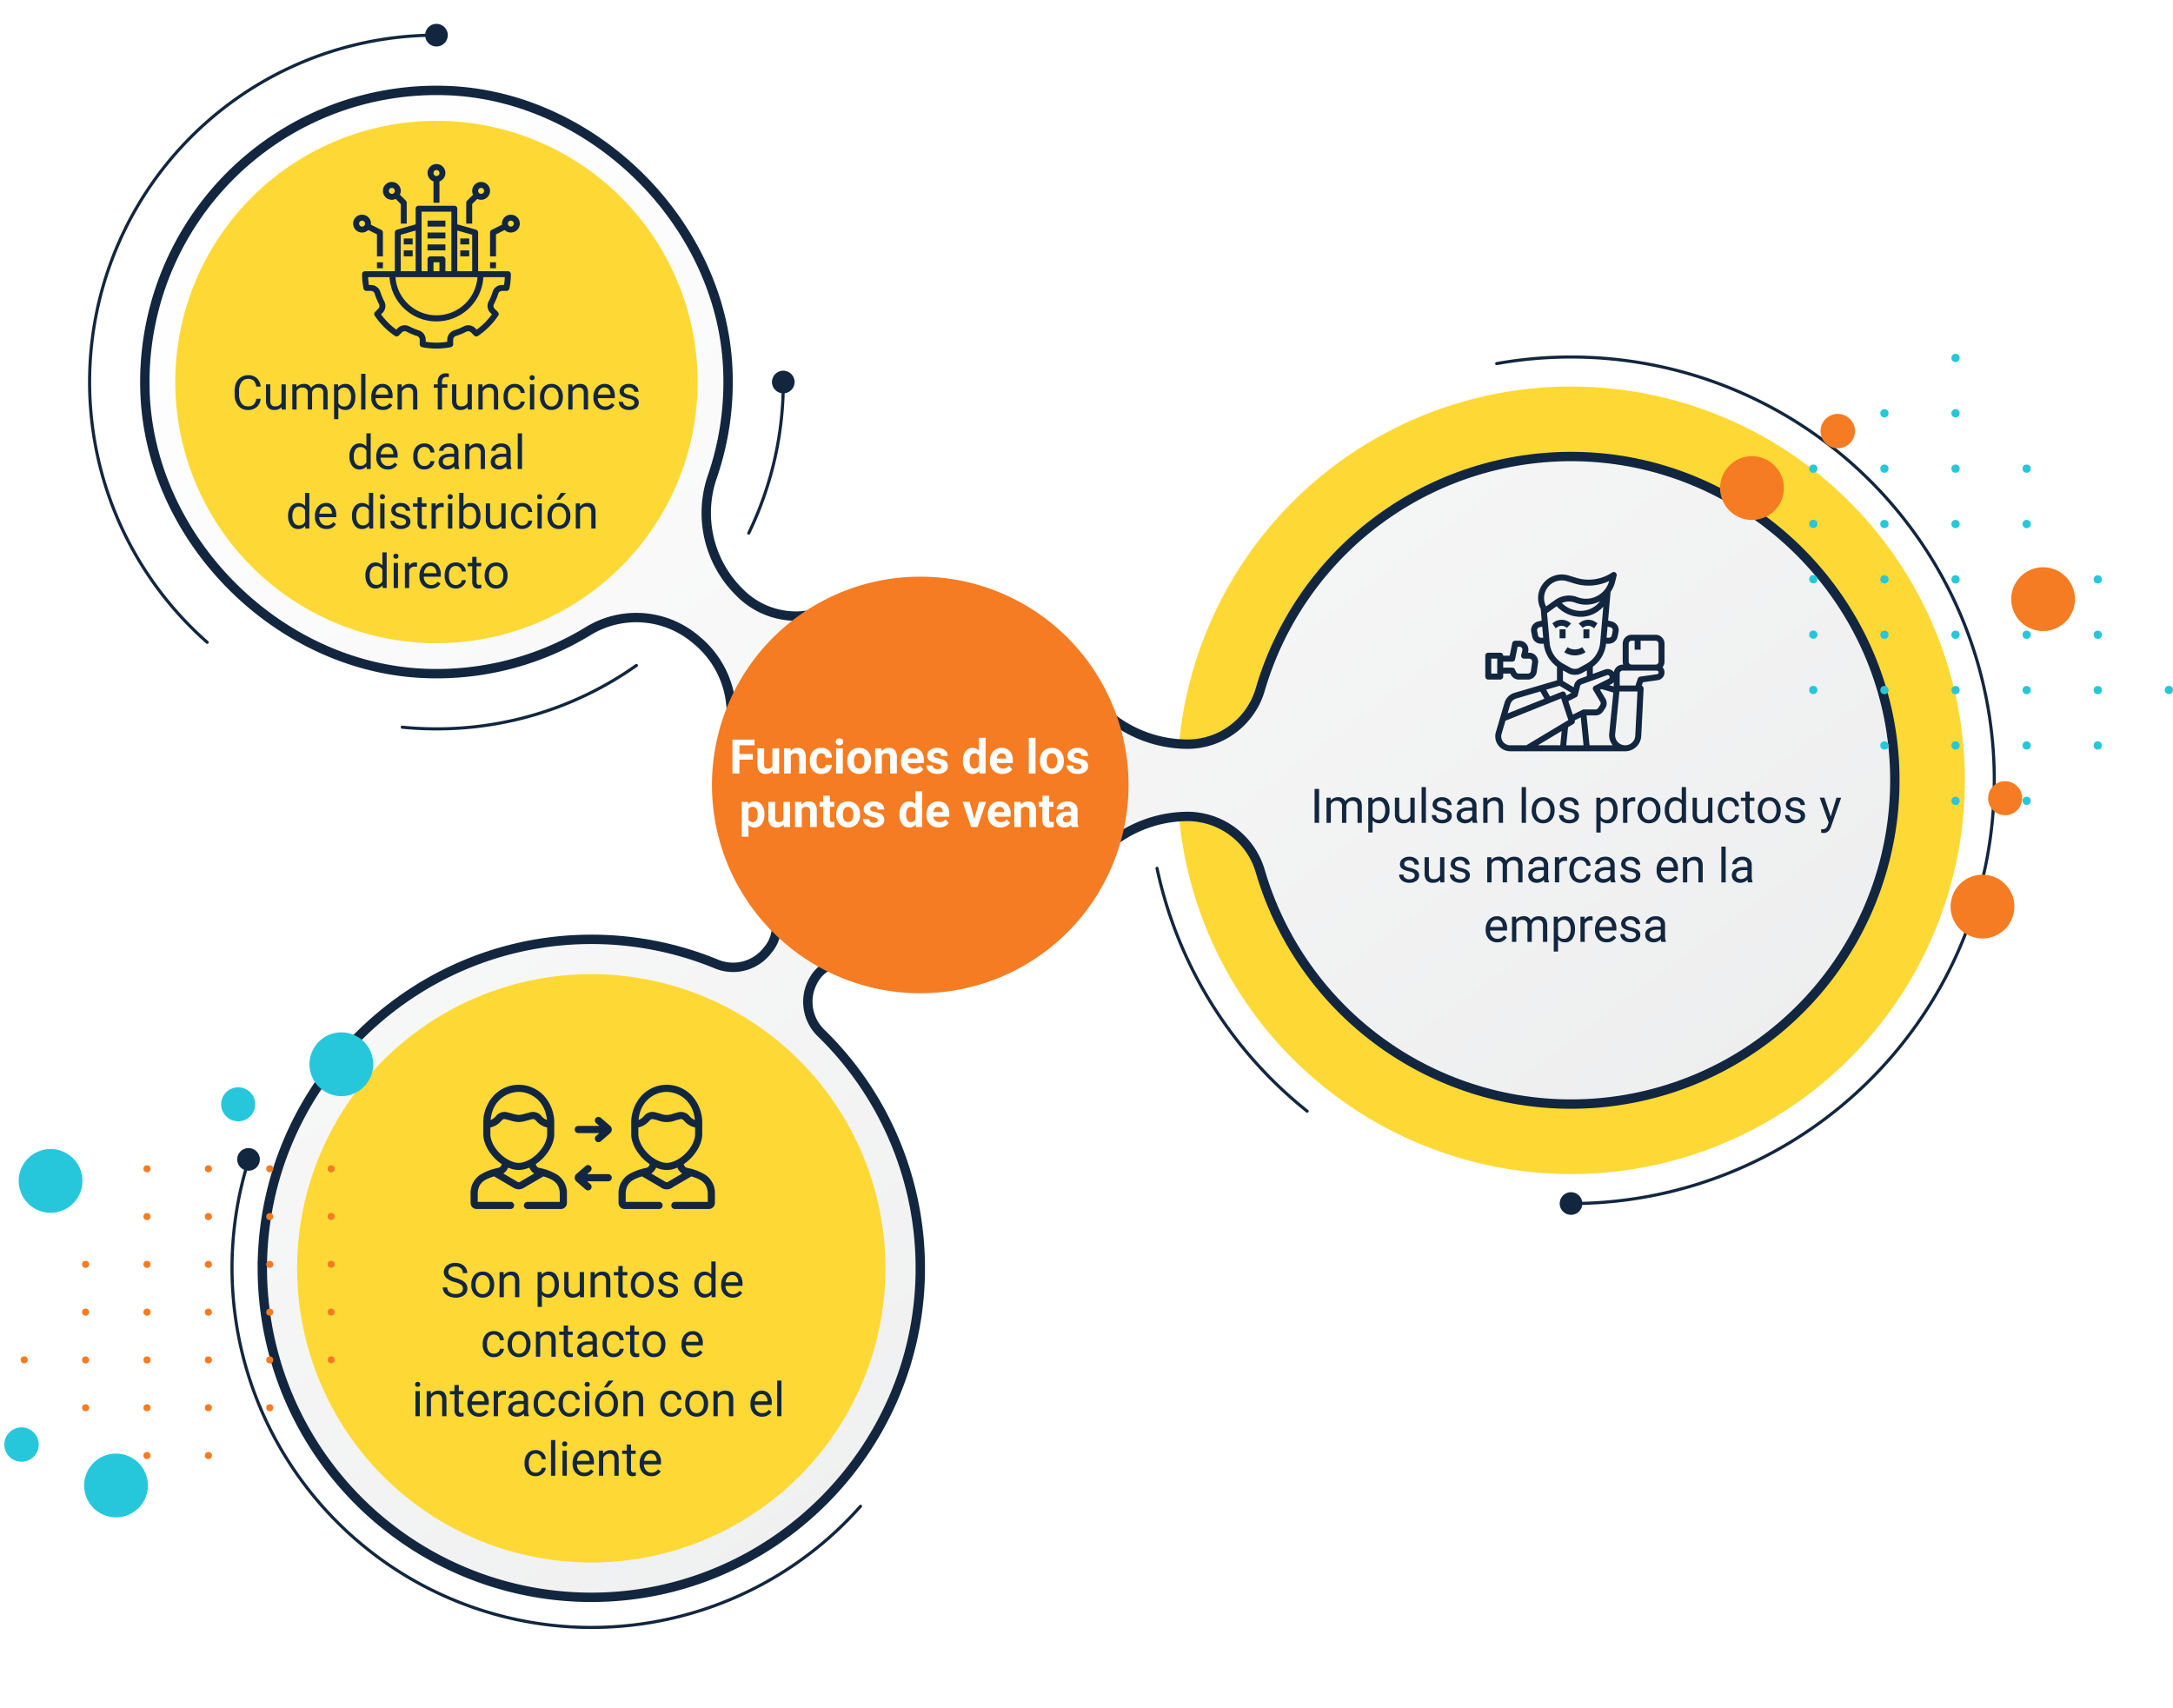 <svg xmlns="http://www.w3.org/2000/svg" xmlns:xlink="http://www.w3.org/1999/xlink" width="730.245" height="573.831" viewBox="0 0 730.245 573.831">
  <defs>
    <filter id="Trazado_230831" x="330.39" y="64.638" width="395.162" height="395.162" filterUnits="userSpaceOnUse">
      <feOffset input="SourceAlpha"/>
      <feGaussianBlur stdDeviation="3.484" result="blur"/>
      <feFlood flood-color="#b2b2b2" flood-opacity="0.749"/>
      <feComposite operator="in" in2="blur"/>
      <feComposite in="SourceGraphic"/>
    </filter>
    <linearGradient id="linear-gradient" x1="0.041" y1="0.049" x2="0.999" y2="1.162" gradientUnits="objectBoundingBox">
      <stop offset="0" stop-color="#fff"/>
      <stop offset="1" stop-color="#e6e7e8"/>
    </linearGradient>
    <filter id="Trazado_230832" x="51.102" y="278.614" width="295.218" height="295.217" filterUnits="userSpaceOnUse">
      <feOffset input="SourceAlpha"/>
      <feGaussianBlur stdDeviation="2.603" result="blur-2"/>
      <feFlood flood-color="#b2b2b2" flood-opacity="0.749"/>
      <feComposite operator="in" in2="blur-2"/>
      <feComposite in="SourceGraphic"/>
    </filter>
    <filter id="Trazado_230840" x="50.944" y="32.646" width="191.458" height="191.457" filterUnits="userSpaceOnUse">
      <feOffset input="SourceAlpha"/>
      <feGaussianBlur stdDeviation="2.655" result="blur-3"/>
      <feFlood flood-color="#b2b2b2" flood-opacity="0.749"/>
      <feComposite operator="in" in2="blur-3"/>
      <feComposite in="SourceGraphic"/>
    </filter>
    <filter id="Trazado_230833" x="232.236" y="186.764" width="154.031" height="154.031" filterUnits="userSpaceOnUse">
      <feOffset dx="1.561" dy="1.561" input="SourceAlpha"/>
      <feGaussianBlur stdDeviation="2.341" result="blur-4"/>
      <feFlood flood-color="#b2b2b2" flood-opacity="0.749"/>
      <feComposite operator="in" in2="blur-4"/>
      <feComposite in="SourceGraphic"/>
    </filter>
    <filter id="Trazado_228119" x="67.913" y="379.416" width="231.544" height="177.605" filterUnits="userSpaceOnUse">
      <feOffset input="SourceAlpha"/>
      <feGaussianBlur stdDeviation="3.179" result="blur-5"/>
      <feFlood flood-color="#b2b2b2" flood-opacity="0.749"/>
      <feComposite operator="in" in2="blur-5"/>
      <feComposite in="SourceGraphic"/>
    </filter>
    <filter id="Trazado_228120" x="18.299" y="0" width="140.192" height="227.874" filterUnits="userSpaceOnUse">
      <feOffset input="SourceAlpha"/>
      <feGaussianBlur stdDeviation="3.764" result="blur-6"/>
      <feFlood flood-color="#b2b2b2" flood-opacity="0.749"/>
      <feComposite operator="in" in2="blur-6"/>
      <feComposite in="SourceGraphic"/>
    </filter>
    <filter id="Trazado_228121" x="239.624" y="116.557" width="35.424" height="74.588" filterUnits="userSpaceOnUse">
      <feOffset input="SourceAlpha"/>
      <feGaussianBlur stdDeviation="3.764" result="blur-7"/>
      <feFlood flood-color="#b2b2b2" flood-opacity="0.749"/>
      <feComposite operator="in" in2="blur-7"/>
      <feComposite in="SourceGraphic"/>
    </filter>
    <filter id="Trazado_228122" x="123.321" y="211.606" width="102.562" height="45.143" filterUnits="userSpaceOnUse">
      <feOffset input="SourceAlpha"/>
      <feGaussianBlur stdDeviation="3.764" result="blur-8"/>
      <feFlood flood-color="#b2b2b2" flood-opacity="0.749"/>
      <feComposite operator="in" in2="blur-8"/>
      <feComposite in="SourceGraphic"/>
    </filter>
    <filter id="Trazado_228124" x="376.971" y="279.95" width="74.274" height="105.426" filterUnits="userSpaceOnUse">
      <feOffset input="SourceAlpha"/>
      <feGaussianBlur stdDeviation="3.744" result="blur-9"/>
      <feFlood flood-color="#b2b2b2" flood-opacity="0.749"/>
      <feComposite operator="in" in2="blur-9"/>
      <feComposite in="SourceGraphic"/>
    </filter>
    <filter id="Trazado_228125" x="491.138" y="108.234" width="190.817" height="307.969" filterUnits="userSpaceOnUse">
      <feOffset input="SourceAlpha"/>
      <feGaussianBlur stdDeviation="3.744" result="blur-10"/>
      <feFlood flood-color="#b2b2b2" flood-opacity="0.749"/>
      <feComposite operator="in" in2="blur-10"/>
      <feComposite in="SourceGraphic"/>
    </filter>
  </defs>
  <g id="Grupo_162946" data-name="Grupo 162946" transform="translate(381.467 10618.521)">
    <g transform="matrix(1, 0, 0, 1, -381.47, -10618.52)" filter="url(#Trazado_230831)">
      <path id="Trazado_230831-2" data-name="Trazado 230831" d="M132.321,0A132.321,132.321,0,1,1,0,132.321,132.321,132.321,0,0,1,132.321,0Z" transform="translate(340.84 262.22) rotate(-45)" fill="#fed935"/>
    </g>
    <path id="Trazado_228102" data-name="Trazado 228102" d="M645.932,189.521a107.267,107.267,0,0,0-102.505,77.037,27.086,27.086,0,0,1-25.932,19.627h-.082a43.341,43.341,0,0,1-37.2-21.41,62.872,62.872,0,0,0-82.058-24.463,28.11,28.11,0,0,1-32.271-5.512l-.521-.522a38.924,38.924,0,0,1-9.041-40.235,96.524,96.524,0,0,0,5.013-36.2c-2.457-47.985-44.869-89.648-92.888-91.3a96.428,96.428,0,0,0-99.783,99.528c1.563,48.881,44.156,91.555,93.034,93.208a96.04,96.04,0,0,0,53.342-13.911,32.5,32.5,0,0,1,37.75,2.5l.753.627a33.582,33.582,0,0,1,11.283,33.578,63.4,63.4,0,0,0-1.586,18.849A62.569,62.569,0,0,0,377.714,337a13.8,13.8,0,0,1,.091,17.525l-.591.729a16.131,16.131,0,0,1-18.719,4.676,108.677,108.677,0,0,0-43.009-8.141c-59.579.852-107.819,50.2-107.384,109.78A108.979,108.979,0,0,0,319.155,569.714c58.187-1.083,105.695-48.509,106.878-106.694a108.608,108.608,0,0,0-32.8-80.176,16.171,16.171,0,0,1-3.161-19.08l.171-.328a13.835,13.835,0,0,1,16.521-6.741,61.791,61.791,0,0,0,13.558,2.751,62.932,62.932,0,0,0,59.9-30.615,43.42,43.42,0,0,1,37.264-21.515h0a27.138,27.138,0,0,1,25.956,19.7,107.241,107.241,0,0,0,210.089-32.853C752.166,236.131,703.974,189.307,645.932,189.521Z" transform="translate(-499.833 -10653.053)" fill="#12263f" stroke="#12263f" stroke-miterlimit="10" stroke-width="6.302"/>
    <path id="Trazado_228103" data-name="Trazado 228103" d="M645.932,189.521a107.267,107.267,0,0,0-102.505,77.037,27.086,27.086,0,0,1-25.932,19.627h-.082a43.341,43.341,0,0,1-37.2-21.41,62.872,62.872,0,0,0-82.058-24.463,28.11,28.11,0,0,1-32.271-5.512l-.521-.522a38.924,38.924,0,0,1-9.041-40.235,96.524,96.524,0,0,0,5.013-36.2c-2.457-47.985-44.869-89.648-92.888-91.3a96.428,96.428,0,0,0-99.783,99.528c1.563,48.881,44.156,91.555,93.034,93.208a96.04,96.04,0,0,0,53.342-13.911,32.5,32.5,0,0,1,37.75,2.5l.753.627a33.582,33.582,0,0,1,11.283,33.578,63.4,63.4,0,0,0-1.586,18.849A62.569,62.569,0,0,0,377.714,337a13.8,13.8,0,0,1,.091,17.525l-.591.729a16.131,16.131,0,0,1-18.719,4.676,108.677,108.677,0,0,0-43.009-8.141c-59.579.852-107.819,50.2-107.384,109.78A108.979,108.979,0,0,0,319.155,569.714c58.187-1.083,105.695-48.509,106.878-106.694a108.608,108.608,0,0,0-32.8-80.176,16.171,16.171,0,0,1-3.161-19.08l.171-.328a13.835,13.835,0,0,1,16.521-6.741,61.791,61.791,0,0,0,13.558,2.751,62.932,62.932,0,0,0,59.9-30.615,43.42,43.42,0,0,1,37.264-21.515h0a27.138,27.138,0,0,1,25.956,19.7,107.241,107.241,0,0,0,210.089-32.853C752.166,236.131,703.974,189.307,645.932,189.521Z" transform="translate(-499.833 -10653.053)" fill="url(#linear-gradient)"/>
    <g transform="matrix(1, 0, 0, 1, -381.47, -10618.52)" filter="url(#Trazado_230832)">
      <path id="Trazado_230832-2" data-name="Trazado 230832" d="M98.854,0A98.854,98.854,0,1,1,0,98.854,98.854,98.854,0,0,1,98.854,0Z" transform="translate(58.91 426.22) rotate(-45)" fill="#fed935"/>
    </g>
    <g transform="matrix(1, 0, 0, 1, -381.47, -10618.52)" filter="url(#Trazado_230840)">
      <path id="Trazado_230840-2" data-name="Trazado 230840" d="M87.763,0A87.763,87.763,0,1,1,0,87.763,87.763,87.763,0,0,1,87.763,0Z" transform="translate(58.91 40.61)" fill="#fed935"/>
    </g>
    <g transform="matrix(1, 0, 0, 1, -381.47, -10618.52)" filter="url(#Trazado_230833)">
      <path id="Trazado_230833-2" data-name="Trazado 230833" d="M69.992,0A69.992,69.992,0,1,1,0,69.992,69.992,69.992,0,0,1,69.992,0Z" transform="translate(237.7 192.23)" fill="#f57c22"/>
    </g>
    <g transform="matrix(1, 0, 0, 1, -381.47, -10618.52)" filter="url(#Trazado_228119)">
      <path id="Trazado_228119-2" data-name="Trazado 228119" d="M401.871,467.513a120.778,120.778,0,0,1-205.556-116.57" transform="translate(-112.69 38.67)" fill="none" stroke="#12263f" stroke-linecap="round" stroke-miterlimit="10" stroke-width="1.05"/>
    </g>
    <path id="Trazado_230834" data-name="Trazado 230834" d="M3.8,0A3.8,3.8,0,1,1,0,3.8,3.8,3.8,0,0,1,3.8,0Z" transform="translate(-301.746 -10232.706)" fill="#12263f"/>
    <g transform="matrix(1, 0, 0, 1, -381.47, -10618.52)" filter="url(#Trazado_228120)">
      <path id="Trazado_228120-2" data-name="Trazado 228120" d="M192.116,254.492A116.559,116.559,0,0,1,269.159,50.47" transform="translate(-122.49 -38.65)" fill="none" stroke="#12263f" stroke-linecap="round" stroke-miterlimit="10" stroke-width="1.05"/>
    </g>
    <g transform="matrix(1, 0, 0, 1, -381.47, -10618.52)" filter="url(#Trazado_228121)">
      <path id="Trazado_228121-2" data-name="Trazado 228121" d="M340.382,143.172a116.083,116.083,0,0,1-11.611,50.775" transform="translate(-77.15 -14.8)" fill="none" stroke="#12263f" stroke-linecap="round" stroke-miterlimit="10" stroke-width="1.05"/>
    </g>
    <g transform="matrix(1, 0, 0, 1, -381.47, -10618.52)" filter="url(#Trazado_228122)">
      <path id="Trazado_228122-2" data-name="Trazado 228122" d="M314.84,218.933a116.023,116.023,0,0,1-67.185,21.3q-5.813,0-11.486-.558" transform="translate(-100.98 4.7)" fill="none" stroke="#12263f" stroke-linecap="round" stroke-miterlimit="10" stroke-width="1.05"/>
    </g>
    <path id="Trazado_230841" data-name="Trazado 230841" d="M3.8,0A3.8,3.8,0,1,1,0,3.8,3.8,3.8,0,0,1,3.8,0Z" transform="translate(-238.59 -10610.5)" fill="#12263f"/>
    <path id="Trazado_228123" data-name="Trazado 228123" d="M342.58,143.949a3.8,3.8,0,1,1-3.8-3.8A3.8,3.8,0,0,1,342.58,143.949Z" transform="translate(-457.02 -10634.096)" fill="#12263f"/>
    <g transform="matrix(1, 0, 0, 1, -381.47, -10618.52)" filter="url(#Trazado_228124)">
      <path id="Trazado_228124-2" data-name="Trazado 228124" d="M488.345,354.752a142.208,142.208,0,0,1-50.447-81.6" transform="translate(-49.07 18.65)" fill="none" stroke="#12263f" stroke-linecap="round" stroke-miterlimit="10" stroke-width="1.05"/>
    </g>
    <g transform="matrix(1, 0, 0, 1, -381.47, -10618.52)" filter="url(#Trazado_228125)">
      <path id="Trazado_228125-2" data-name="Trazado 228125" d="M528.688,138.694a142.236,142.236,0,1,1,24.991,282.262" transform="translate(-25.71 -16.51)" fill="none" stroke="#12263f" stroke-linecap="round" stroke-miterlimit="10" stroke-width="1.05"/>
    </g>
    <path id="Trazado_228126" data-name="Trazado 228126" d="M553.123,363.516a3.8,3.8,0,1,1-3.8-3.8A3.8,3.8,0,0,1,553.123,363.516Z" transform="translate(-402.841 -10577.594)" fill="#12263f"/>
    <path id="Trazado_230842" data-name="Trazado 230842" d="M11.926,11.391a4.185,4.185,0,0,1-1.332,2.785,4.365,4.365,0,0,1-2.98.98,4.008,4.008,0,0,1-3.23-1.445A5.815,5.815,0,0,1,3.168,9.844V8.75a6.481,6.481,0,0,1,.566-2.789A4.231,4.231,0,0,1,5.34,4.113a4.47,4.47,0,0,1,2.406-.645A4.11,4.11,0,0,1,10.652,4.48a4.235,4.235,0,0,1,1.273,2.8H10.418A3.268,3.268,0,0,0,9.57,5.307,2.565,2.565,0,0,0,7.746,4.7,2.684,2.684,0,0,0,5.492,5.759a4.882,4.882,0,0,0-.816,3.026v1.1a5.018,5.018,0,0,0,.773,2.948A2.5,2.5,0,0,0,7.613,13.93a2.886,2.886,0,0,0,1.918-.566,3.143,3.143,0,0,0,.887-1.973Zm7.039,2.773a3.07,3.07,0,0,1-2.477.992,2.628,2.628,0,0,1-2.059-.785,3.4,3.4,0,0,1-.715-2.324v-5.5H15.16v5.461q0,1.922,1.563,1.922a2.163,2.163,0,0,0,2.2-1.234V6.547h1.445V15H19Zm4.961-7.617.039.938a3.122,3.122,0,0,1,2.508-1.094A2.417,2.417,0,0,1,28.887,7.75a3.2,3.2,0,0,1,1.1-.984,3.242,3.242,0,0,1,1.6-.375q2.781,0,2.828,2.945V15H32.965V9.422a1.941,1.941,0,0,0-.414-1.355,1.823,1.823,0,0,0-1.391-.449,1.916,1.916,0,0,0-1.336.48,1.949,1.949,0,0,0-.617,1.293V15H27.754V9.461a1.613,1.613,0,0,0-1.8-1.844A1.934,1.934,0,0,0,24,8.828V15H22.559V6.547Zm19.8,4.32a5.062,5.062,0,0,1-.883,3.109,2.829,2.829,0,0,1-2.391,1.18,3.1,3.1,0,0,1-2.422-.977v4.07H36.59V6.547h1.32l.07.938a2.977,2.977,0,0,1,2.453-1.094,2.882,2.882,0,0,1,2.41,1.148,5.117,5.117,0,0,1,.887,3.2ZM42.285,10.7a3.735,3.735,0,0,0-.609-2.258A1.963,1.963,0,0,0,40,7.617a2.125,2.125,0,0,0-1.969,1.164V12.82a2.129,2.129,0,0,0,1.984,1.156,1.954,1.954,0,0,0,1.652-.824A4.077,4.077,0,0,0,42.285,10.7ZM47.137,15H45.691V3h1.445Zm5.82.156a3.693,3.693,0,0,1-2.8-1.129,4.19,4.19,0,0,1-1.078-3.02v-.266a5.073,5.073,0,0,1,.48-2.246,3.748,3.748,0,0,1,1.344-1.547,3.378,3.378,0,0,1,1.871-.559A3.166,3.166,0,0,1,55.34,7.477a4.7,4.7,0,0,1,.914,3.109v.6H50.527a3,3,0,0,0,.73,2.02,2.3,2.3,0,0,0,1.777.77,2.517,2.517,0,0,0,1.3-.312,3.259,3.259,0,0,0,.93-.828l.883.688A3.55,3.55,0,0,1,52.957,15.156Zm-.18-7.578a1.928,1.928,0,0,0-1.469.637A3.1,3.1,0,0,0,50.574,10h4.234V9.891a2.753,2.753,0,0,0-.594-1.707A1.815,1.815,0,0,0,52.777,7.578Zm6.516-1.031.047,1.063a3.08,3.08,0,0,1,2.531-1.219q2.68,0,2.7,3.023V15H63.129V9.406a1.946,1.946,0,0,0-.418-1.352,1.675,1.675,0,0,0-1.277-.437,2.086,2.086,0,0,0-1.234.375,2.546,2.546,0,0,0-.828.984V15H57.926V6.547ZM71.426,15V7.664H70.09V6.547h1.336V5.68a2.878,2.878,0,0,1,.727-2.1,2.745,2.745,0,0,1,2.055-.742,3.816,3.816,0,0,1,.992.132l-.078,1.165a4.151,4.151,0,0,0-.781-.07,1.41,1.41,0,0,0-1.086.411,1.669,1.669,0,0,0-.383,1.18v.893h1.8V7.664h-1.8V15Zm10.063-.836a3.07,3.07,0,0,1-2.477.992,2.628,2.628,0,0,1-2.059-.785,3.4,3.4,0,0,1-.715-2.324v-5.5h1.445v5.461q0,1.922,1.563,1.922a2.163,2.163,0,0,0,2.2-1.234V6.547h1.445V15H81.52Zm4.969-7.617L86.5,7.609a3.08,3.08,0,0,1,2.531-1.219q2.68,0,2.7,3.023V15H90.293V9.406a1.946,1.946,0,0,0-.418-1.352A1.675,1.675,0,0,0,88.6,7.617a2.086,2.086,0,0,0-1.234.375,2.546,2.546,0,0,0-.828.984V15H85.09V6.547Zm10.852,7.43a2.082,2.082,0,0,0,1.352-.469,1.649,1.649,0,0,0,.641-1.172h1.367a2.621,2.621,0,0,1-.5,1.383,3.293,3.293,0,0,1-1.23,1.047,3.55,3.55,0,0,1-1.629.391A3.482,3.482,0,0,1,94.563,14a4.59,4.59,0,0,1-1.02-3.152v-.242A5.089,5.089,0,0,1,94,8.414a3.451,3.451,0,0,1,1.3-1.492,3.7,3.7,0,0,1,2-.531,3.39,3.39,0,0,1,2.363.852,3.043,3.043,0,0,1,1,2.211H99.3a1.992,1.992,0,0,0-.621-1.348A1.932,1.932,0,0,0,97.3,7.578a2.023,2.023,0,0,0-1.707.793,3.724,3.724,0,0,0-.605,2.293v.273a3.65,3.65,0,0,0,.6,2.25A2.033,2.033,0,0,0,97.309,13.977ZM103.863,15h-1.445V6.547h1.445ZM102.3,4.3a.863.863,0,0,1,.215-.594.807.807,0,0,1,.637-.242.819.819,0,0,1,.641.242.854.854,0,0,1,.219.594.826.826,0,0,1-.219.586.834.834,0,0,1-.641.234.821.821,0,0,1-.637-.234A.834.834,0,0,1,102.3,4.3Zm3.492,6.391a4.993,4.993,0,0,1,.488-2.234,3.643,3.643,0,0,1,1.359-1.531,3.7,3.7,0,0,1,1.988-.539,3.565,3.565,0,0,1,2.793,1.2,4.6,4.6,0,0,1,1.066,3.18v.1a5.036,5.036,0,0,1-.473,2.215,3.589,3.589,0,0,1-1.352,1.527,3.743,3.743,0,0,1-2.02.547,3.556,3.556,0,0,1-2.785-1.2,4.575,4.575,0,0,1-1.066-3.164Zm1.453.172a3.616,3.616,0,0,0,.652,2.258,2.211,2.211,0,0,0,3.5-.012,3.955,3.955,0,0,0,.648-2.418,3.61,3.61,0,0,0-.66-2.254,2.1,2.1,0,0,0-1.754-.863,2.075,2.075,0,0,0-1.727.852A3.925,3.925,0,0,0,107.246,10.867Zm9.422-4.32.047,1.063a3.08,3.08,0,0,1,2.531-1.219q2.68,0,2.7,3.023V15H120.5V9.406a1.946,1.946,0,0,0-.418-1.352,1.675,1.675,0,0,0-1.277-.437,2.086,2.086,0,0,0-1.234.375,2.546,2.546,0,0,0-.828.984V15H115.3V6.547Zm10.969,8.609a3.693,3.693,0,0,1-2.8-1.129,4.19,4.19,0,0,1-1.078-3.02v-.266a5.073,5.073,0,0,1,.48-2.246,3.748,3.748,0,0,1,1.344-1.547,3.378,3.378,0,0,1,1.871-.559,3.166,3.166,0,0,1,2.563,1.086,4.7,4.7,0,0,1,.914,3.109v.6h-5.727a3,3,0,0,0,.73,2.02,2.3,2.3,0,0,0,1.777.77,2.517,2.517,0,0,0,1.3-.312,3.258,3.258,0,0,0,.93-.828l.883.688A3.55,3.55,0,0,1,127.637,15.156Zm-.18-7.578a1.928,1.928,0,0,0-1.469.637A3.1,3.1,0,0,0,125.254,10h4.234V9.891a2.753,2.753,0,0,0-.594-1.707A1.815,1.815,0,0,0,127.457,7.578Zm10.07,5.18a1.064,1.064,0,0,0-.441-.91,4.249,4.249,0,0,0-1.539-.559,7.277,7.277,0,0,1-1.742-.562,2.479,2.479,0,0,1-.953-.781,1.869,1.869,0,0,1-.309-1.078,2.193,2.193,0,0,1,.879-1.758,3.432,3.432,0,0,1,2.246-.719A3.532,3.532,0,0,1,138,7.133a2.357,2.357,0,0,1,.895,1.9h-1.453a1.3,1.3,0,0,0-.5-1.023,1.888,1.888,0,0,0-1.27-.43,1.976,1.976,0,0,0-1.234.344,1.082,1.082,0,0,0-.445.9.877.877,0,0,0,.414.789,5.1,5.1,0,0,0,1.5.508,7.8,7.8,0,0,1,1.754.578,2.558,2.558,0,0,1,1,.809,1.988,1.988,0,0,1,.324,1.152,2.163,2.163,0,0,1-.906,1.816,3.8,3.8,0,0,1-2.352.684,4.257,4.257,0,0,1-1.8-.359,2.922,2.922,0,0,1-1.223-1,2.42,2.42,0,0,1-.441-1.395H133.7a1.5,1.5,0,0,0,.582,1.152,2.258,2.258,0,0,0,1.434.426,2.331,2.331,0,0,0,1.316-.332A1.02,1.02,0,0,0,137.527,12.758ZM41.766,30.7a4.952,4.952,0,0,1,.922-3.129,3.137,3.137,0,0,1,4.766-.168V23H48.9V35H47.57l-.07-.906a2.943,2.943,0,0,1-2.414,1.063,2.887,2.887,0,0,1-2.395-1.2,5.008,5.008,0,0,1-.926-3.141Zm1.445.164a3.749,3.749,0,0,0,.594,2.25,1.919,1.919,0,0,0,1.641.813A2.108,2.108,0,0,0,47.453,32.7V28.813a2.125,2.125,0,0,0-1.992-1.2,1.929,1.929,0,0,0-1.656.82A4.128,4.128,0,0,0,43.211,30.867Zm11.438,4.289a3.693,3.693,0,0,1-2.8-1.129,4.19,4.19,0,0,1-1.078-3.02v-.266a5.073,5.073,0,0,1,.48-2.246A3.748,3.748,0,0,1,52.6,26.949a3.378,3.378,0,0,1,1.871-.559,3.166,3.166,0,0,1,2.563,1.086,4.7,4.7,0,0,1,.914,3.109v.6H52.219a3,3,0,0,0,.73,2.02,2.3,2.3,0,0,0,1.777.77,2.517,2.517,0,0,0,1.3-.312,3.258,3.258,0,0,0,.93-.828l.883.688A3.55,3.55,0,0,1,54.648,35.156Zm-.18-7.578A1.928,1.928,0,0,0,53,28.215,3.1,3.1,0,0,0,52.266,30H56.5v-.109a2.753,2.753,0,0,0-.594-1.707A1.815,1.815,0,0,0,54.469,27.578Zm12.5,6.4a2.082,2.082,0,0,0,1.352-.469,1.649,1.649,0,0,0,.641-1.172h1.367a2.621,2.621,0,0,1-.5,1.383,3.293,3.293,0,0,1-1.23,1.047,3.55,3.55,0,0,1-1.629.391A3.482,3.482,0,0,1,64.223,34a4.59,4.59,0,0,1-1.02-3.152v-.242a5.089,5.089,0,0,1,.453-2.2,3.451,3.451,0,0,1,1.3-1.492,3.7,3.7,0,0,1,2-.531,3.39,3.39,0,0,1,2.363.852,3.043,3.043,0,0,1,1,2.211H68.961a1.992,1.992,0,0,0-.621-1.348,1.932,1.932,0,0,0-1.379-.527,2.023,2.023,0,0,0-1.707.793,3.724,3.724,0,0,0-.605,2.293v.273a3.65,3.65,0,0,0,.6,2.25A2.033,2.033,0,0,0,66.969,33.977ZM77.172,35a3.036,3.036,0,0,1-.2-.891,3.225,3.225,0,0,1-2.406,1.047,2.984,2.984,0,0,1-2.051-.707,2.288,2.288,0,0,1-.8-1.793,2.39,2.39,0,0,1,1-2.051,4.733,4.733,0,0,1,2.824-.73h1.406v-.664A1.623,1.623,0,0,0,76.492,28a1.821,1.821,0,0,0-1.336-.449,2.108,2.108,0,0,0-1.3.391,1.151,1.151,0,0,0-.523.945H71.883a2,2,0,0,1,.449-1.223,3.066,3.066,0,0,1,1.219-.934,4.1,4.1,0,0,1,1.691-.344,3.342,3.342,0,0,1,2.289.73,2.635,2.635,0,0,1,.859,2.012v3.891a4.757,4.757,0,0,0,.3,1.852V35Zm-2.4-1.1a2.54,2.54,0,0,0,1.289-.352,2.127,2.127,0,0,0,.883-.914V30.9H75.813q-2.656,0-2.656,1.555a1.316,1.316,0,0,0,.453,1.063A1.742,1.742,0,0,0,74.773,33.9Zm7.25-7.352.047,1.063A3.08,3.08,0,0,1,84.6,26.391q2.68,0,2.7,3.023V35H85.859V29.406a1.946,1.946,0,0,0-.418-1.352,1.675,1.675,0,0,0-1.277-.437,2.086,2.086,0,0,0-1.234.375,2.546,2.546,0,0,0-.828.984V35H80.656V26.547ZM94.7,35a3.036,3.036,0,0,1-.2-.891,3.225,3.225,0,0,1-2.406,1.047,2.984,2.984,0,0,1-2.051-.707,2.288,2.288,0,0,1-.8-1.793,2.39,2.39,0,0,1,1-2.051,4.733,4.733,0,0,1,2.824-.73h1.406v-.664A1.623,1.623,0,0,0,94.023,28a1.821,1.821,0,0,0-1.336-.449,2.108,2.108,0,0,0-1.3.391,1.151,1.151,0,0,0-.523.945H89.414a2,2,0,0,1,.449-1.223,3.066,3.066,0,0,1,1.219-.934,4.1,4.1,0,0,1,1.691-.344,3.342,3.342,0,0,1,2.289.73,2.635,2.635,0,0,1,.859,2.012v3.891a4.757,4.757,0,0,0,.3,1.852V35Zm-2.4-1.1a2.54,2.54,0,0,0,1.289-.352,2.127,2.127,0,0,0,.883-.914V30.9H93.344q-2.656,0-2.656,1.555a1.316,1.316,0,0,0,.453,1.063A1.742,1.742,0,0,0,92.3,33.9ZM99.758,35H98.313V23h1.445ZM21.148,50.7a4.952,4.952,0,0,1,.922-3.129,3.137,3.137,0,0,1,4.766-.168V43h1.445V55H26.953l-.07-.906a2.943,2.943,0,0,1-2.414,1.063,2.887,2.887,0,0,1-2.395-1.2,5.008,5.008,0,0,1-.926-3.141Zm1.445.164a3.749,3.749,0,0,0,.594,2.25,1.92,1.92,0,0,0,1.641.813A2.108,2.108,0,0,0,26.836,52.7V48.813a2.125,2.125,0,0,0-1.992-1.2,1.929,1.929,0,0,0-1.656.82A4.128,4.128,0,0,0,22.594,50.867Zm11.438,4.289a3.693,3.693,0,0,1-2.8-1.129,4.19,4.19,0,0,1-1.078-3.02v-.266a5.073,5.073,0,0,1,.48-2.246,3.748,3.748,0,0,1,1.344-1.547,3.378,3.378,0,0,1,1.871-.559,3.166,3.166,0,0,1,2.563,1.086,4.7,4.7,0,0,1,.914,3.109v.6H31.6a3,3,0,0,0,.73,2.02,2.3,2.3,0,0,0,1.777.77,2.517,2.517,0,0,0,1.3-.312,3.258,3.258,0,0,0,.93-.828l.883.688A3.55,3.55,0,0,1,34.031,55.156Zm-.18-7.578a1.928,1.928,0,0,0-1.469.637A3.1,3.1,0,0,0,31.648,50h4.234v-.109a2.753,2.753,0,0,0-.594-1.707A1.815,1.815,0,0,0,33.852,47.578ZM42.609,50.7a4.952,4.952,0,0,1,.922-3.129,3.137,3.137,0,0,1,4.766-.168V43h1.445V55H48.414l-.07-.906a2.943,2.943,0,0,1-2.414,1.063,2.887,2.887,0,0,1-2.395-1.2,5.008,5.008,0,0,1-.926-3.141Zm1.445.164a3.749,3.749,0,0,0,.594,2.25,1.919,1.919,0,0,0,1.641.813A2.108,2.108,0,0,0,48.3,52.7V48.813a2.125,2.125,0,0,0-1.992-1.2,1.929,1.929,0,0,0-1.656.82A4.128,4.128,0,0,0,44.055,50.867ZM53.555,55H52.109V46.547h1.445ZM51.992,44.3a.863.863,0,0,1,.215-.594.807.807,0,0,1,.637-.242.819.819,0,0,1,.641.242.854.854,0,0,1,.219.594.826.826,0,0,1-.219.586.834.834,0,0,1-.641.234.821.821,0,0,1-.637-.234A.834.834,0,0,1,51.992,44.3Zm8.8,8.453a1.064,1.064,0,0,0-.441-.91,4.249,4.249,0,0,0-1.539-.559,7.277,7.277,0,0,1-1.742-.562,2.479,2.479,0,0,1-.953-.781,1.869,1.869,0,0,1-.309-1.078,2.193,2.193,0,0,1,.879-1.758,3.432,3.432,0,0,1,2.246-.719,3.532,3.532,0,0,1,2.332.742,2.357,2.357,0,0,1,.895,1.9H60.7a1.3,1.3,0,0,0-.5-1.023,1.888,1.888,0,0,0-1.27-.43,1.976,1.976,0,0,0-1.234.344,1.082,1.082,0,0,0-.445.9.877.877,0,0,0,.414.789,5.1,5.1,0,0,0,1.5.508,7.8,7.8,0,0,1,1.754.578,2.558,2.558,0,0,1,1,.809,1.988,1.988,0,0,1,.324,1.152,2.163,2.163,0,0,1-.906,1.816,3.8,3.8,0,0,1-2.352.684,4.257,4.257,0,0,1-1.8-.359,2.922,2.922,0,0,1-1.223-1,2.42,2.42,0,0,1-.441-1.395h1.445a1.5,1.5,0,0,0,.582,1.152,2.258,2.258,0,0,0,1.434.426,2.331,2.331,0,0,0,1.316-.332A1.02,1.02,0,0,0,60.789,52.758ZM66.078,44.5v2.047h1.578v1.117H66.078v5.249a1.173,1.173,0,0,0,.211.763.888.888,0,0,0,.719.254,3.5,3.5,0,0,0,.688-.094V55a4.215,4.215,0,0,1-1.109.155,1.8,1.8,0,0,1-1.461-.586,2.517,2.517,0,0,1-.492-1.664V47.664H63.094V46.547h1.539V44.5Zm7.352,3.344a4.331,4.331,0,0,0-.711-.055A1.9,1.9,0,0,0,70.789,49v6H69.344V46.547H70.75l.023.977a2.251,2.251,0,0,1,2.016-1.133,1.477,1.477,0,0,1,.641.109ZM76.328,55H74.883V46.547h1.445ZM74.766,44.3a.863.863,0,0,1,.215-.594.807.807,0,0,1,.637-.242.819.819,0,0,1,.641.242.854.854,0,0,1,.219.594.826.826,0,0,1-.219.586.834.834,0,0,1-.641.234.821.821,0,0,1-.637-.234A.834.834,0,0,1,74.766,44.3ZM85.8,50.867a5.026,5.026,0,0,1-.891,3.113,2.846,2.846,0,0,1-2.391,1.176,2.947,2.947,0,0,1-2.477-1.133l-.07.977H78.641V43h1.445v4.477A2.93,2.93,0,0,1,82.5,46.391a2.863,2.863,0,0,1,2.418,1.164,5.177,5.177,0,0,1,.879,3.188ZM84.352,50.7a3.906,3.906,0,0,0-.57-2.281,1.888,1.888,0,0,0-1.641-.8,2.122,2.122,0,0,0-2.055,1.328V52.6a2.181,2.181,0,0,0,2.07,1.328,1.878,1.878,0,0,0,1.617-.8A4.153,4.153,0,0,0,84.352,50.7Zm8.484,3.461a3.07,3.07,0,0,1-2.477.992,2.628,2.628,0,0,1-2.059-.785,3.4,3.4,0,0,1-.715-2.324v-5.5h1.445v5.461q0,1.922,1.563,1.922A2.163,2.163,0,0,0,92.8,52.7V46.547h1.445V55H92.867Zm6.992-.187a2.082,2.082,0,0,0,1.352-.469,1.649,1.649,0,0,0,.641-1.172h1.367a2.621,2.621,0,0,1-.5,1.383,3.293,3.293,0,0,1-1.23,1.047,3.55,3.55,0,0,1-1.629.391A3.482,3.482,0,0,1,97.082,54a4.59,4.59,0,0,1-1.02-3.152v-.242a5.089,5.089,0,0,1,.453-2.2,3.451,3.451,0,0,1,1.3-1.492,3.7,3.7,0,0,1,2-.531,3.39,3.39,0,0,1,2.363.852,3.043,3.043,0,0,1,1,2.211H101.82a1.992,1.992,0,0,0-.621-1.348,1.932,1.932,0,0,0-1.379-.527,2.023,2.023,0,0,0-1.707.793,3.724,3.724,0,0,0-.605,2.293v.273a3.65,3.65,0,0,0,.6,2.25A2.033,2.033,0,0,0,99.828,53.977ZM106.383,55h-1.445V46.547h1.445ZM104.82,44.3a.863.863,0,0,1,.215-.594.807.807,0,0,1,.637-.242.819.819,0,0,1,.641.242.854.854,0,0,1,.219.594.826.826,0,0,1-.219.586.834.834,0,0,1-.641.234.821.821,0,0,1-.637-.234A.834.834,0,0,1,104.82,44.3Zm3.492,6.391a4.993,4.993,0,0,1,.488-2.234,3.643,3.643,0,0,1,1.359-1.531,3.7,3.7,0,0,1,1.988-.539,3.565,3.565,0,0,1,2.793,1.2,4.6,4.6,0,0,1,1.066,3.18v.1a5.036,5.036,0,0,1-.473,2.215,3.589,3.589,0,0,1-1.352,1.527,3.743,3.743,0,0,1-2.02.547,3.556,3.556,0,0,1-2.785-1.2,4.575,4.575,0,0,1-1.066-3.164Zm1.453.172a3.616,3.616,0,0,0,.652,2.258,2.211,2.211,0,0,0,3.5-.012,3.955,3.955,0,0,0,.648-2.418,3.61,3.61,0,0,0-.66-2.254,2.1,2.1,0,0,0-1.754-.863,2.075,2.075,0,0,0-1.727.852A3.925,3.925,0,0,0,109.766,50.867Zm3.039-7.852h1.75l-2.094,2.3-1.164,0Zm6.383,3.531.047,1.063a3.08,3.08,0,0,1,2.531-1.219q2.68,0,2.7,3.023V55h-1.445V49.406a1.946,1.946,0,0,0-.418-1.352,1.675,1.675,0,0,0-1.277-.437,2.086,2.086,0,0,0-1.234.375,2.546,2.546,0,0,0-.828.984V55H117.82V46.547ZM47.133,70.7a4.952,4.952,0,0,1,.922-3.129,3.137,3.137,0,0,1,4.766-.168V63h1.445V75H52.938l-.07-.906a2.943,2.943,0,0,1-2.414,1.063,2.887,2.887,0,0,1-2.395-1.2,5.008,5.008,0,0,1-.926-3.141Zm1.445.164a3.749,3.749,0,0,0,.594,2.25,1.92,1.92,0,0,0,1.641.813A2.109,2.109,0,0,0,52.82,72.7V68.813a2.125,2.125,0,0,0-1.992-1.2,1.929,1.929,0,0,0-1.656.82A4.128,4.128,0,0,0,48.578,70.867ZM58.078,75H56.633V66.547h1.445ZM56.516,64.3a.863.863,0,0,1,.215-.594.807.807,0,0,1,.637-.242.819.819,0,0,1,.641.242.854.854,0,0,1,.219.594.826.826,0,0,1-.219.586.834.834,0,0,1-.641.234.821.821,0,0,1-.637-.234A.834.834,0,0,1,56.516,64.3Zm7.961,3.539a4.331,4.331,0,0,0-.711-.055A1.9,1.9,0,0,0,61.836,69v6H60.391V66.547H61.8l.023.977a2.251,2.251,0,0,1,2.016-1.133,1.477,1.477,0,0,1,.641.109Zm4.688,7.313a3.693,3.693,0,0,1-2.8-1.129,4.19,4.19,0,0,1-1.078-3.02v-.266a5.073,5.073,0,0,1,.48-2.246,3.748,3.748,0,0,1,1.344-1.547,3.378,3.378,0,0,1,1.871-.559,3.166,3.166,0,0,1,2.563,1.086,4.7,4.7,0,0,1,.914,3.109v.6H66.734a3,3,0,0,0,.73,2.02,2.3,2.3,0,0,0,1.777.77,2.517,2.517,0,0,0,1.3-.312,3.259,3.259,0,0,0,.93-.828l.883.688A3.55,3.55,0,0,1,69.164,75.156Zm-.18-7.578a1.928,1.928,0,0,0-1.469.637A3.1,3.1,0,0,0,66.781,70h4.234v-.109a2.753,2.753,0,0,0-.594-1.707A1.815,1.815,0,0,0,68.984,67.578Zm8.539,6.4a2.082,2.082,0,0,0,1.352-.469,1.649,1.649,0,0,0,.641-1.172h1.367a2.621,2.621,0,0,1-.5,1.383,3.293,3.293,0,0,1-1.23,1.047,3.55,3.55,0,0,1-1.629.391A3.482,3.482,0,0,1,74.777,74a4.59,4.59,0,0,1-1.02-3.152v-.242a5.089,5.089,0,0,1,.453-2.2,3.451,3.451,0,0,1,1.3-1.492,3.7,3.7,0,0,1,2-.531,3.39,3.39,0,0,1,2.363.852,3.043,3.043,0,0,1,1,2.211H79.516a1.992,1.992,0,0,0-.621-1.348,1.932,1.932,0,0,0-1.379-.527,2.023,2.023,0,0,0-1.707.793,3.724,3.724,0,0,0-.605,2.293v.273a3.65,3.65,0,0,0,.6,2.25A2.033,2.033,0,0,0,77.523,73.977ZM84.469,64.5v2.047h1.578v1.117H84.469v5.249a1.173,1.173,0,0,0,.211.763.888.888,0,0,0,.719.254,3.5,3.5,0,0,0,.688-.094V75a4.215,4.215,0,0,1-1.109.155,1.8,1.8,0,0,1-1.461-.586,2.517,2.517,0,0,1-.492-1.664V67.664H81.484V66.547h1.539V64.5ZM87.2,70.7a4.993,4.993,0,0,1,.488-2.234,3.643,3.643,0,0,1,1.359-1.531,3.7,3.7,0,0,1,1.988-.539,3.565,3.565,0,0,1,2.793,1.2,4.6,4.6,0,0,1,1.066,3.18v.1a5.036,5.036,0,0,1-.473,2.215,3.589,3.589,0,0,1-1.352,1.527,3.743,3.743,0,0,1-2.02.547,3.556,3.556,0,0,1-2.785-1.2A4.575,4.575,0,0,1,87.2,70.8Zm1.453.172a3.616,3.616,0,0,0,.652,2.258,2.211,2.211,0,0,0,3.5-.012,3.955,3.955,0,0,0,.648-2.418,3.61,3.61,0,0,0-.66-2.254,2.1,2.1,0,0,0-1.754-.863,2.075,2.075,0,0,0-1.727.852A3.925,3.925,0,0,0,88.648,70.867Z" transform="translate(-305.794 -10495.899)" fill="#12263f"/>
    <path id="Trazado_230835" data-name="Trazado 230835" d="M10.3,10.352H5.8V15H3.453V3.625h7.406v1.9H5.8V8.461h4.5Zm6.664,3.789a2.831,2.831,0,0,1-2.312,1.016,2.67,2.67,0,0,1-2.074-.781,3.335,3.335,0,0,1-.73-2.289V6.547H14.1v5.467q0,1.322,1.2,1.322a1.63,1.63,0,0,0,1.578-.8V6.547h2.266V15H17.023ZM22.93,6.547l.07.977a2.951,2.951,0,0,1,2.43-1.133,2.453,2.453,0,0,1,2,.789A3.682,3.682,0,0,1,28.1,9.539V15H25.844V9.581a1.47,1.47,0,0,0-.312-1.045,1.4,1.4,0,0,0-1.039-.325,1.553,1.553,0,0,0-1.43.814V15H20.8V6.547Zm10.4,6.789a1.481,1.481,0,0,0,1.016-.344,1.2,1.2,0,0,0,.406-.914h2.117a2.9,2.9,0,0,1-.469,1.574,3.093,3.093,0,0,1-1.262,1.109,3.949,3.949,0,0,1-1.77.395A3.67,3.67,0,0,1,30.508,14a4.56,4.56,0,0,1-1.047-3.184v-.148A4.508,4.508,0,0,1,30.5,7.555a3.627,3.627,0,0,1,2.852-1.164,3.555,3.555,0,0,1,2.543.9,3.2,3.2,0,0,1,.973,2.4H34.75a1.551,1.551,0,0,0-.406-1.072,1.51,1.51,0,0,0-2.223.163,3.333,3.333,0,0,0-.4,1.866v.235a3.375,3.375,0,0,0,.4,1.878A1.377,1.377,0,0,0,33.328,13.336ZM40.539,15H38.273V6.547h2.266Zm-2.4-10.641a1.112,1.112,0,0,1,.34-.836,1.465,1.465,0,0,1,1.848,0,1.105,1.105,0,0,1,.344.836,1.108,1.108,0,0,1-.348.844,1.448,1.448,0,0,1-1.836,0A1.108,1.108,0,0,1,38.141,4.359ZM42.047,10.7a5.013,5.013,0,0,1,.484-2.242A3.546,3.546,0,0,1,43.926,6.93a4.069,4.069,0,0,1,2.113-.539,3.849,3.849,0,0,1,2.793,1.047,4.2,4.2,0,0,1,1.207,2.844l.016.578a4.418,4.418,0,0,1-1.086,3.121,4.209,4.209,0,0,1-5.832,0,4.5,4.5,0,0,1-1.09-3.187Zm2.258.16a3.16,3.16,0,0,0,.453,1.843,1.628,1.628,0,0,0,2.578.008,3.457,3.457,0,0,0,.461-2.015,3.128,3.128,0,0,0-.461-1.831,1.5,1.5,0,0,0-1.3-.649,1.474,1.474,0,0,0-1.281.646A3.516,3.516,0,0,0,44.3,10.856Zm9.219-4.309.07.977a2.951,2.951,0,0,1,2.43-1.133,2.453,2.453,0,0,1,2,.789A3.682,3.682,0,0,1,58.7,9.539V15H56.438V9.581a1.47,1.47,0,0,0-.312-1.045,1.4,1.4,0,0,0-1.039-.325,1.553,1.553,0,0,0-1.43.814V15H51.4V6.547ZM64.3,15.156a4.15,4.15,0,0,1-3.027-1.141A4.054,4.054,0,0,1,60.1,10.977v-.219a5.106,5.106,0,0,1,.492-2.277,3.612,3.612,0,0,1,1.395-1.547,3.914,3.914,0,0,1,2.059-.543,3.508,3.508,0,0,1,2.73,1.094,4.444,4.444,0,0,1,1,3.1v.922H62.391a2.1,2.1,0,0,0,.66,1.328,2,2,0,0,0,1.395.5,2.437,2.437,0,0,0,2.039-.945l1.109,1.242a3.389,3.389,0,0,1-1.375,1.121A4.511,4.511,0,0,1,64.3,15.156Zm-.258-6.945a1.411,1.411,0,0,0-1.09.455,2.357,2.357,0,0,0-.535,1.3h3.141V9.788a1.681,1.681,0,0,0-.406-1.165A1.456,1.456,0,0,0,64.039,8.211Zm9.594,4.453a.727.727,0,0,0-.41-.652,4.659,4.659,0,0,0-1.316-.426q-3.016-.633-3.016-2.562a2.323,2.323,0,0,1,.934-1.879,3.766,3.766,0,0,1,2.441-.754,4.053,4.053,0,0,1,2.574.758A2.388,2.388,0,0,1,75.8,9.117H73.547a1.092,1.092,0,0,0-.312-.8A1.322,1.322,0,0,0,72.258,8a1.351,1.351,0,0,0-.883.258.814.814,0,0,0-.312.656.7.7,0,0,0,.355.605,3.657,3.657,0,0,0,1.2.4,9.8,9.8,0,0,1,1.422.379,2.336,2.336,0,0,1,1.789,2.273,2.2,2.2,0,0,1-.992,1.871,4.28,4.28,0,0,1-2.562.715,4.47,4.47,0,0,1-1.887-.379,3.166,3.166,0,0,1-1.293-1.039,2.414,2.414,0,0,1-.469-1.426h2.141a1.179,1.179,0,0,0,.445.922,1.766,1.766,0,0,0,1.109.32,1.635,1.635,0,0,0,.98-.246A.766.766,0,0,0,73.633,12.664Zm7.281-1.953A5.094,5.094,0,0,1,81.8,7.563a2.877,2.877,0,0,1,2.426-1.172,2.589,2.589,0,0,1,2.039.922V3h2.266V15H86.492l-.109-.9a2.657,2.657,0,0,1-2.172,1.055,2.869,2.869,0,0,1-2.395-1.176A5.258,5.258,0,0,1,80.914,10.711Zm2.258.161a3.355,3.355,0,0,0,.414,1.829,1.348,1.348,0,0,0,1.2.636,1.51,1.51,0,0,0,1.477-.887V9.1A1.489,1.489,0,0,0,84.8,8.211Q83.172,8.211,83.172,10.872Zm11,4.285a4.15,4.15,0,0,1-3.027-1.141,4.054,4.054,0,0,1-1.168-3.039v-.219a5.106,5.106,0,0,1,.492-2.277,3.612,3.612,0,0,1,1.395-1.547,3.914,3.914,0,0,1,2.059-.543,3.508,3.508,0,0,1,2.73,1.094,4.444,4.444,0,0,1,1,3.1v.922H92.266a2.1,2.1,0,0,0,.66,1.328,2,2,0,0,0,1.395.5,2.437,2.437,0,0,0,2.039-.945l1.109,1.242a3.389,3.389,0,0,1-1.375,1.121A4.511,4.511,0,0,1,94.172,15.156Zm-.258-6.945a1.411,1.411,0,0,0-1.09.455,2.357,2.357,0,0,0-.535,1.3H95.43V9.788a1.681,1.681,0,0,0-.406-1.165A1.456,1.456,0,0,0,93.914,8.211ZM105.3,15h-2.266V3H105.3Zm1.508-4.3a5.013,5.013,0,0,1,.484-2.242,3.546,3.546,0,0,1,1.395-1.523,4.069,4.069,0,0,1,2.113-.539,3.849,3.849,0,0,1,2.793,1.047,4.2,4.2,0,0,1,1.207,2.844l.016.578a4.418,4.418,0,0,1-1.086,3.121,4.209,4.209,0,0,1-5.832,0A4.5,4.5,0,0,1,106.8,10.8Zm2.258.16a3.16,3.16,0,0,0,.453,1.843,1.628,1.628,0,0,0,2.578.008,3.457,3.457,0,0,0,.461-2.015,3.128,3.128,0,0,0-.461-1.831,1.5,1.5,0,0,0-1.3-.649,1.474,1.474,0,0,0-1.281.646A3.516,3.516,0,0,0,109.063,10.856Zm11.719,1.808a.727.727,0,0,0-.41-.652,4.659,4.659,0,0,0-1.316-.426q-3.016-.633-3.016-2.562a2.323,2.323,0,0,1,.934-1.879,3.766,3.766,0,0,1,2.441-.754,4.053,4.053,0,0,1,2.574.758,2.388,2.388,0,0,1,.965,1.969H120.7a1.092,1.092,0,0,0-.312-.8A1.322,1.322,0,0,0,119.406,8a1.351,1.351,0,0,0-.883.258.814.814,0,0,0-.312.656.7.7,0,0,0,.355.605,3.657,3.657,0,0,0,1.2.4,9.8,9.8,0,0,1,1.422.379,2.336,2.336,0,0,1,1.789,2.273,2.2,2.2,0,0,1-.992,1.871,4.28,4.28,0,0,1-2.562.715,4.47,4.47,0,0,1-1.887-.379,3.166,3.166,0,0,1-1.293-1.039,2.414,2.414,0,0,1-.469-1.426h2.141a1.179,1.179,0,0,0,.445.922,1.766,1.766,0,0,0,1.109.32,1.635,1.635,0,0,0,.98-.246A.766.766,0,0,0,120.781,12.664ZM14.188,28.852A5.07,5.07,0,0,1,13.3,31.98a2.843,2.843,0,0,1-2.395,1.176,2.633,2.633,0,0,1-2.07-.891V36.25H6.578v-11.7H8.672l.078.828a2.654,2.654,0,0,1,2.141-.984,2.862,2.862,0,0,1,2.43,1.156,5.207,5.207,0,0,1,.867,3.188Zm-2.258-.172a3.345,3.345,0,0,0-.418-1.826,1.36,1.36,0,0,0-1.215-.643,1.478,1.478,0,0,0-1.461.815V30.5a1.5,1.5,0,0,0,1.477.839Q11.93,31.336,11.93,28.679Zm8.719,3.461a2.831,2.831,0,0,1-2.312,1.016,2.67,2.67,0,0,1-2.074-.781,3.335,3.335,0,0,1-.73-2.289V24.547h2.258v5.467q0,1.322,1.2,1.322a1.63,1.63,0,0,0,1.578-.8V24.547h2.266V33H20.711Zm5.969-7.594.07.977a2.951,2.951,0,0,1,2.43-1.133,2.453,2.453,0,0,1,2,.789,3.682,3.682,0,0,1,.672,2.359V33H29.531V27.581a1.47,1.47,0,0,0-.312-1.045,1.4,1.4,0,0,0-1.039-.325,1.553,1.553,0,0,0-1.43.814V33H24.492V24.547ZM36.2,22.469v2.078h1.445V26.2H36.2v4.219a1.007,1.007,0,0,0,.18.672.9.9,0,0,0,.688.2,3.6,3.6,0,0,0,.664-.055v1.711a4.648,4.648,0,0,1-1.367.2,2.156,2.156,0,0,1-2.422-2.4V26.2H32.711V24.547h1.234V22.469ZM38.32,28.7a5.013,5.013,0,0,1,.484-2.242A3.546,3.546,0,0,1,40.2,24.93a4.069,4.069,0,0,1,2.113-.539,3.849,3.849,0,0,1,2.793,1.047,4.2,4.2,0,0,1,1.207,2.844l.016.578a4.418,4.418,0,0,1-1.086,3.121,4.209,4.209,0,0,1-5.832,0A4.5,4.5,0,0,1,38.32,28.8Zm2.258.16a3.16,3.16,0,0,0,.453,1.843,1.628,1.628,0,0,0,2.578.008,3.457,3.457,0,0,0,.461-2.015,3.128,3.128,0,0,0-.461-1.831,1.5,1.5,0,0,0-1.3-.649,1.474,1.474,0,0,0-1.281.646A3.516,3.516,0,0,0,40.578,28.856ZM52.3,30.664a.727.727,0,0,0-.41-.652,4.659,4.659,0,0,0-1.316-.426q-3.016-.633-3.016-2.562a2.323,2.323,0,0,1,.934-1.879,3.766,3.766,0,0,1,2.441-.754,4.053,4.053,0,0,1,2.574.758,2.388,2.388,0,0,1,.965,1.969H52.211a1.092,1.092,0,0,0-.312-.8A1.322,1.322,0,0,0,50.922,26a1.351,1.351,0,0,0-.883.258.814.814,0,0,0-.312.656.7.7,0,0,0,.355.605,3.657,3.657,0,0,0,1.2.4A9.8,9.8,0,0,1,52.7,28.3a2.336,2.336,0,0,1,1.789,2.273,2.2,2.2,0,0,1-.992,1.871,4.28,4.28,0,0,1-2.562.715,4.47,4.47,0,0,1-1.887-.379,3.166,3.166,0,0,1-1.293-1.039,2.414,2.414,0,0,1-.469-1.426H49.43a1.179,1.179,0,0,0,.445.922,1.766,1.766,0,0,0,1.109.32,1.635,1.635,0,0,0,.98-.246A.766.766,0,0,0,52.3,30.664Zm7.281-1.953a5.094,5.094,0,0,1,.887-3.148,2.877,2.877,0,0,1,2.426-1.172,2.589,2.589,0,0,1,2.039.922V21H67.2V33H65.156l-.109-.9a2.657,2.657,0,0,1-2.172,1.055A2.869,2.869,0,0,1,60.48,31.98,5.258,5.258,0,0,1,59.578,28.711Zm2.258.161A3.355,3.355,0,0,0,62.25,30.7a1.348,1.348,0,0,0,1.2.636,1.51,1.51,0,0,0,1.477-.887V27.1a1.489,1.489,0,0,0-1.461-.887Q61.836,26.211,61.836,28.872Zm11,4.285a4.15,4.15,0,0,1-3.027-1.141,4.054,4.054,0,0,1-1.168-3.039v-.219a5.106,5.106,0,0,1,.492-2.277,3.612,3.612,0,0,1,1.395-1.547,3.914,3.914,0,0,1,2.059-.543,3.508,3.508,0,0,1,2.73,1.094,4.444,4.444,0,0,1,1,3.1v.922H70.93a2.1,2.1,0,0,0,.66,1.328,2,2,0,0,0,1.395.5,2.437,2.437,0,0,0,2.039-.945l1.109,1.242a3.389,3.389,0,0,1-1.375,1.121A4.511,4.511,0,0,1,72.836,33.156Zm-.258-6.945a1.411,1.411,0,0,0-1.09.455,2.357,2.357,0,0,0-.535,1.3h3.141v-.181a1.681,1.681,0,0,0-.406-1.165A1.456,1.456,0,0,0,72.578,26.211Zm12.164,4.031,1.57-5.7h2.359L85.82,33H83.664l-2.852-8.453h2.359Zm8.711,2.914a4.15,4.15,0,0,1-3.027-1.141,4.054,4.054,0,0,1-1.168-3.039v-.219a5.106,5.106,0,0,1,.492-2.277,3.612,3.612,0,0,1,1.395-1.547,3.914,3.914,0,0,1,2.059-.543,3.508,3.508,0,0,1,2.73,1.094,4.444,4.444,0,0,1,1,3.1v.922H91.547a2.1,2.1,0,0,0,.66,1.328,2,2,0,0,0,1.395.5,2.437,2.437,0,0,0,2.039-.945l1.109,1.242a3.389,3.389,0,0,1-1.375,1.121A4.511,4.511,0,0,1,93.453,33.156ZM93.2,26.211a1.411,1.411,0,0,0-1.09.455,2.357,2.357,0,0,0-.535,1.3h3.141v-.181a1.681,1.681,0,0,0-.406-1.165A1.456,1.456,0,0,0,93.2,26.211Zm7.094-1.664.07.977a2.951,2.951,0,0,1,2.43-1.133,2.453,2.453,0,0,1,2,.789,3.682,3.682,0,0,1,.672,2.359V33H103.2V27.581a1.47,1.47,0,0,0-.312-1.045,1.4,1.4,0,0,0-1.039-.325,1.553,1.553,0,0,0-1.43.814V33H98.164V24.547Zm9.586-2.078v2.078h1.445V26.2h-1.445v4.219a1.007,1.007,0,0,0,.18.672.9.9,0,0,0,.688.2,3.6,3.6,0,0,0,.664-.055v1.711a4.648,4.648,0,0,1-1.367.2,2.156,2.156,0,0,1-2.422-2.4V26.2h-1.234V24.547h1.234V22.469ZM117.477,33a2.507,2.507,0,0,1-.227-.758,2.732,2.732,0,0,1-2.133.914,3,3,0,0,1-2.059-.719,2.312,2.312,0,0,1-.816-1.812,2.389,2.389,0,0,1,1-2.062,4.915,4.915,0,0,1,2.879-.727h1.039v-.484a1.393,1.393,0,0,0-.3-.937,1.183,1.183,0,0,0-.949-.352,1.345,1.345,0,0,0-.895.273.929.929,0,0,0-.324.75H112.43a2.268,2.268,0,0,1,.453-1.359,3,3,0,0,1,1.281-.98,4.669,4.669,0,0,1,1.859-.355,3.689,3.689,0,0,1,2.48.785,2.747,2.747,0,0,1,.918,2.207v3.664a4.041,4.041,0,0,0,.336,1.82V33Zm-1.867-1.57a1.945,1.945,0,0,0,.922-.223,1.462,1.462,0,0,0,.625-.6V29.156h-.844q-1.7,0-1.8,1.172l-.008.133a.9.9,0,0,0,.3.7A1.153,1.153,0,0,0,115.609,31.43Z" transform="translate(-138.777 -10373.591)" fill="#fff"/>
    <path id="Trazado_230836" data-name="Trazado 230836" d="M36.7,9.93a7.053,7.053,0,0,1-2.809-1.363,2.6,2.6,0,0,1-.879-2A2.751,2.751,0,0,1,34.09,4.348a4.269,4.269,0,0,1,2.793-.879,4.66,4.66,0,0,1,2.09.453,3.436,3.436,0,0,1,1.422,1.25,3.2,3.2,0,0,1,.5,1.742H39.391a2.08,2.08,0,0,0-.656-1.627A2.669,2.669,0,0,0,36.883,4.7a2.732,2.732,0,0,0-1.73.489,1.632,1.632,0,0,0-.621,1.358,1.468,1.468,0,0,0,.59,1.178,5.785,5.785,0,0,0,2.008.88,9.316,9.316,0,0,1,2.219.88A3.367,3.367,0,0,1,40.535,10.6a2.861,2.861,0,0,1,.387,1.508,2.658,2.658,0,0,1-1.078,2.215,4.6,4.6,0,0,1-2.883.832,5.347,5.347,0,0,1-2.187-.449,3.681,3.681,0,0,1-1.566-1.23,3,3,0,0,1-.551-1.773h1.508a1.959,1.959,0,0,0,.762,1.629,3.207,3.207,0,0,0,2.035.6,2.948,2.948,0,0,0,1.82-.484,1.573,1.573,0,0,0,.633-1.32,1.545,1.545,0,0,0-.586-1.293A6.755,6.755,0,0,0,36.7,9.93Zm5.531.766a4.993,4.993,0,0,1,.488-2.234A3.643,3.643,0,0,1,44.082,6.93a3.7,3.7,0,0,1,1.988-.539,3.565,3.565,0,0,1,2.793,1.2,4.6,4.6,0,0,1,1.066,3.18v.1a5.036,5.036,0,0,1-.473,2.215,3.589,3.589,0,0,1-1.352,1.527,3.743,3.743,0,0,1-2.02.547,3.556,3.556,0,0,1-2.785-1.2A4.575,4.575,0,0,1,42.234,10.8Zm1.453.172a3.616,3.616,0,0,0,.652,2.258,2.211,2.211,0,0,0,3.5-.012,3.955,3.955,0,0,0,.648-2.418,3.61,3.61,0,0,0-.66-2.254,2.1,2.1,0,0,0-1.754-.863,2.075,2.075,0,0,0-1.727.852A3.925,3.925,0,0,0,43.688,10.867Zm9.422-4.32.047,1.063a3.08,3.08,0,0,1,2.531-1.219q2.68,0,2.7,3.023V15H56.945V9.406a1.946,1.946,0,0,0-.418-1.352,1.675,1.675,0,0,0-1.277-.437,2.086,2.086,0,0,0-1.234.375,2.546,2.546,0,0,0-.828.984V15H51.742V6.547Zm18.563,4.32a5.062,5.062,0,0,1-.883,3.109,2.829,2.829,0,0,1-2.391,1.18,3.1,3.1,0,0,1-2.422-.977v4.07H64.531V6.547h1.32l.07.938a2.977,2.977,0,0,1,2.453-1.094,2.882,2.882,0,0,1,2.41,1.148,5.117,5.117,0,0,1,.887,3.2ZM70.227,10.7a3.735,3.735,0,0,0-.609-2.258,1.963,1.963,0,0,0-1.672-.828,2.125,2.125,0,0,0-1.969,1.164V12.82a2.129,2.129,0,0,0,1.984,1.156,1.954,1.954,0,0,0,1.652-.824A4.077,4.077,0,0,0,70.227,10.7Zm8.5,3.461a3.07,3.07,0,0,1-2.477.992,2.628,2.628,0,0,1-2.059-.785,3.4,3.4,0,0,1-.715-2.324v-5.5h1.445v5.461q0,1.922,1.563,1.922a2.163,2.163,0,0,0,2.2-1.234V6.547h1.445V15H78.758ZM83.7,6.547l.047,1.063a3.08,3.08,0,0,1,2.531-1.219q2.68,0,2.7,3.023V15H87.531V9.406a1.946,1.946,0,0,0-.418-1.352,1.675,1.675,0,0,0-1.277-.437,2.086,2.086,0,0,0-1.234.375,2.546,2.546,0,0,0-.828.984V15H82.328V6.547ZM93.117,4.5V6.547H94.7V7.664H93.117v5.249a1.173,1.173,0,0,0,.211.763.888.888,0,0,0,.719.254,3.5,3.5,0,0,0,.688-.094V15a4.215,4.215,0,0,1-1.109.155,1.8,1.8,0,0,1-1.461-.586,2.517,2.517,0,0,1-.492-1.664V7.664H90.133V6.547h1.539V4.5Zm2.727,6.2a4.993,4.993,0,0,1,.488-2.234A3.643,3.643,0,0,1,97.691,6.93a3.7,3.7,0,0,1,1.988-.539,3.565,3.565,0,0,1,2.793,1.2,4.6,4.6,0,0,1,1.066,3.18v.1a5.036,5.036,0,0,1-.473,2.215,3.589,3.589,0,0,1-1.352,1.527,3.743,3.743,0,0,1-2.02.547,3.556,3.556,0,0,1-2.785-1.2A4.575,4.575,0,0,1,95.844,10.8Zm1.453.172a3.616,3.616,0,0,0,.652,2.258,2.211,2.211,0,0,0,3.5-.012,3.955,3.955,0,0,0,.648-2.418,3.61,3.61,0,0,0-.66-2.254,2.1,2.1,0,0,0-1.754-.863,2.075,2.075,0,0,0-1.727.852A3.925,3.925,0,0,0,97.3,10.867Zm12.977,1.891a1.064,1.064,0,0,0-.441-.91,4.249,4.249,0,0,0-1.539-.559,7.277,7.277,0,0,1-1.742-.562,2.479,2.479,0,0,1-.953-.781,1.869,1.869,0,0,1-.309-1.078,2.193,2.193,0,0,1,.879-1.758,3.432,3.432,0,0,1,2.246-.719,3.532,3.532,0,0,1,2.332.742,2.357,2.357,0,0,1,.895,1.9h-1.453a1.3,1.3,0,0,0-.5-1.023,1.888,1.888,0,0,0-1.27-.43,1.976,1.976,0,0,0-1.234.344,1.082,1.082,0,0,0-.445.9.877.877,0,0,0,.414.789,5.1,5.1,0,0,0,1.5.508,7.8,7.8,0,0,1,1.754.578,2.558,2.558,0,0,1,1,.809,1.988,1.988,0,0,1,.324,1.152,2.163,2.163,0,0,1-.906,1.816,3.8,3.8,0,0,1-2.352.684,4.257,4.257,0,0,1-1.8-.359,2.922,2.922,0,0,1-1.223-1A2.42,2.42,0,0,1,105,12.4h1.445a1.5,1.5,0,0,0,.582,1.152,2.258,2.258,0,0,0,1.434.426,2.331,2.331,0,0,0,1.316-.332A1.02,1.02,0,0,0,110.273,12.758Zm6.938-2.055a4.952,4.952,0,0,1,.922-3.129,3.137,3.137,0,0,1,4.766-.168V3h1.445V15h-1.328l-.07-.906a2.943,2.943,0,0,1-2.414,1.063,2.887,2.887,0,0,1-2.395-1.2,5.008,5.008,0,0,1-.926-3.141Zm1.445.164a3.749,3.749,0,0,0,.594,2.25,1.92,1.92,0,0,0,1.641.813A2.108,2.108,0,0,0,122.9,12.7V8.813a2.125,2.125,0,0,0-1.992-1.2,1.929,1.929,0,0,0-1.656.82A4.128,4.128,0,0,0,118.656,10.867Zm11.438,4.289a3.693,3.693,0,0,1-2.8-1.129,4.19,4.19,0,0,1-1.078-3.02v-.266A5.073,5.073,0,0,1,126.7,8.5a3.748,3.748,0,0,1,1.344-1.547,3.378,3.378,0,0,1,1.871-.559,3.166,3.166,0,0,1,2.563,1.086,4.7,4.7,0,0,1,.914,3.109v.6h-5.727a3,3,0,0,0,.73,2.02,2.3,2.3,0,0,0,1.777.77,2.517,2.517,0,0,0,1.3-.312,3.258,3.258,0,0,0,.93-.828l.883.688A3.55,3.55,0,0,1,130.094,15.156Zm-.18-7.578a1.928,1.928,0,0,0-1.469.637A3.1,3.1,0,0,0,127.711,10h4.234V9.891a2.753,2.753,0,0,0-.594-1.707A1.815,1.815,0,0,0,129.914,7.578Zm-80.062,26.4a2.082,2.082,0,0,0,1.352-.469,1.649,1.649,0,0,0,.641-1.172h1.367a2.621,2.621,0,0,1-.5,1.383,3.293,3.293,0,0,1-1.23,1.047,3.55,3.55,0,0,1-1.629.391A3.482,3.482,0,0,1,47.105,34a4.59,4.59,0,0,1-1.02-3.152v-.242a5.089,5.089,0,0,1,.453-2.2,3.451,3.451,0,0,1,1.3-1.492,3.7,3.7,0,0,1,2-.531,3.39,3.39,0,0,1,2.363.852,3.043,3.043,0,0,1,1,2.211H51.844a1.992,1.992,0,0,0-.621-1.348,1.932,1.932,0,0,0-1.379-.527,2.023,2.023,0,0,0-1.707.793,3.724,3.724,0,0,0-.605,2.293v.273a3.65,3.65,0,0,0,.6,2.25A2.033,2.033,0,0,0,49.852,33.977Zm4.6-3.281a4.993,4.993,0,0,1,.488-2.234A3.643,3.643,0,0,1,56.3,26.93a3.7,3.7,0,0,1,1.988-.539,3.565,3.565,0,0,1,2.793,1.2,4.6,4.6,0,0,1,1.066,3.18v.1a5.036,5.036,0,0,1-.473,2.215,3.589,3.589,0,0,1-1.352,1.527,3.743,3.743,0,0,1-2.02.547,3.556,3.556,0,0,1-2.785-1.2A4.575,4.575,0,0,1,54.453,30.8Zm1.453.172a3.616,3.616,0,0,0,.652,2.258,2.211,2.211,0,0,0,3.5-.012A3.955,3.955,0,0,0,60.7,30.7a3.61,3.61,0,0,0-.66-2.254,2.1,2.1,0,0,0-1.754-.863,2.075,2.075,0,0,0-1.727.852A3.925,3.925,0,0,0,55.906,30.867Zm9.422-4.32.047,1.063a3.08,3.08,0,0,1,2.531-1.219q2.68,0,2.7,3.023V35H69.164V29.406a1.946,1.946,0,0,0-.418-1.352,1.675,1.675,0,0,0-1.277-.437,2.086,2.086,0,0,0-1.234.375,2.546,2.546,0,0,0-.828.984V35H63.961V26.547ZM74.75,24.5v2.047h1.578v1.117H74.75v5.249a1.173,1.173,0,0,0,.211.763.888.888,0,0,0,.719.254,3.5,3.5,0,0,0,.688-.094V35a4.215,4.215,0,0,1-1.109.155A1.8,1.8,0,0,1,73.8,34.57a2.517,2.517,0,0,1-.492-1.664V27.664H71.766V26.547H73.3V24.5ZM83.234,35a3.036,3.036,0,0,1-.2-.891,3.225,3.225,0,0,1-2.406,1.047,2.984,2.984,0,0,1-2.051-.707,2.288,2.288,0,0,1-.8-1.793,2.39,2.39,0,0,1,1-2.051,4.733,4.733,0,0,1,2.824-.73h1.406v-.664A1.623,1.623,0,0,0,82.555,28a1.821,1.821,0,0,0-1.336-.449,2.108,2.108,0,0,0-1.3.391,1.151,1.151,0,0,0-.523.945H77.945a2,2,0,0,1,.449-1.223,3.066,3.066,0,0,1,1.219-.934,4.1,4.1,0,0,1,1.691-.344,3.342,3.342,0,0,1,2.289.73,2.635,2.635,0,0,1,.859,2.012v3.891a4.757,4.757,0,0,0,.3,1.852V35Zm-2.4-1.1a2.54,2.54,0,0,0,1.289-.352,2.127,2.127,0,0,0,.883-.914V30.9H81.875q-2.656,0-2.656,1.555a1.316,1.316,0,0,0,.453,1.063A1.742,1.742,0,0,0,80.836,33.9Zm9.273.078a2.082,2.082,0,0,0,1.352-.469,1.649,1.649,0,0,0,.641-1.172h1.367a2.621,2.621,0,0,1-.5,1.383,3.293,3.293,0,0,1-1.23,1.047,3.55,3.55,0,0,1-1.629.391A3.482,3.482,0,0,1,87.363,34a4.59,4.59,0,0,1-1.02-3.152v-.242a5.089,5.089,0,0,1,.453-2.2,3.451,3.451,0,0,1,1.3-1.492,3.7,3.7,0,0,1,2-.531,3.39,3.39,0,0,1,2.363.852,3.043,3.043,0,0,1,1,2.211H92.1a1.992,1.992,0,0,0-.621-1.348,1.932,1.932,0,0,0-1.379-.527,2.023,2.023,0,0,0-1.707.793,3.724,3.724,0,0,0-.605,2.293v.273a3.65,3.65,0,0,0,.6,2.25A2.033,2.033,0,0,0,90.109,33.977ZM97.055,24.5v2.047h1.578v1.117H97.055v5.249a1.173,1.173,0,0,0,.211.763.888.888,0,0,0,.719.254,3.5,3.5,0,0,0,.688-.094V35a4.215,4.215,0,0,1-1.109.155A1.8,1.8,0,0,1,96.1,34.57a2.517,2.517,0,0,1-.492-1.664V27.664H94.07V26.547h1.539V24.5Zm2.727,6.2a4.993,4.993,0,0,1,.488-2.234,3.643,3.643,0,0,1,1.359-1.531,3.7,3.7,0,0,1,1.988-.539,3.565,3.565,0,0,1,2.793,1.2,4.6,4.6,0,0,1,1.066,3.18v.1A5.036,5.036,0,0,1,107,33.082a3.589,3.589,0,0,1-1.352,1.527,3.743,3.743,0,0,1-2.02.547,3.556,3.556,0,0,1-2.785-1.2A4.575,4.575,0,0,1,99.781,30.8Zm1.453.172a3.616,3.616,0,0,0,.652,2.258,2.211,2.211,0,0,0,3.5-.012,3.955,3.955,0,0,0,.648-2.418,3.61,3.61,0,0,0-.66-2.254,2.1,2.1,0,0,0-1.754-.863,2.075,2.075,0,0,0-1.727.852A3.925,3.925,0,0,0,101.234,30.867Zm15.523,4.289a3.693,3.693,0,0,1-2.8-1.129,4.19,4.19,0,0,1-1.078-3.02v-.266a5.073,5.073,0,0,1,.48-2.246,3.748,3.748,0,0,1,1.344-1.547,3.378,3.378,0,0,1,1.871-.559,3.166,3.166,0,0,1,2.563,1.086,4.7,4.7,0,0,1,.914,3.109v.6h-5.727a3,3,0,0,0,.73,2.02,2.3,2.3,0,0,0,1.777.77,2.517,2.517,0,0,0,1.3-.312,3.259,3.259,0,0,0,.93-.828l.883.688A3.55,3.55,0,0,1,116.758,35.156Zm-.18-7.578a1.928,1.928,0,0,0-1.469.637A3.1,3.1,0,0,0,114.375,30h4.234v-.109a2.753,2.753,0,0,0-.594-1.707A1.815,1.815,0,0,0,116.578,27.578ZM24.938,55H23.492V46.547h1.445ZM23.375,44.3a.863.863,0,0,1,.215-.594.807.807,0,0,1,.637-.242.819.819,0,0,1,.641.242.854.854,0,0,1,.219.594.826.826,0,0,1-.219.586.834.834,0,0,1-.641.234.821.821,0,0,1-.637-.234A.834.834,0,0,1,23.375,44.3Zm5.242,2.242.047,1.063A3.08,3.08,0,0,1,31.2,46.391q2.68,0,2.7,3.023V55H32.453V49.406a1.946,1.946,0,0,0-.418-1.352,1.675,1.675,0,0,0-1.277-.437,2.086,2.086,0,0,0-1.234.375,2.546,2.546,0,0,0-.828.984V55H27.25V46.547ZM38.039,44.5v2.047h1.578v1.117H38.039v5.249a1.173,1.173,0,0,0,.211.763.888.888,0,0,0,.719.254,3.5,3.5,0,0,0,.688-.094V55a4.215,4.215,0,0,1-1.109.155,1.8,1.8,0,0,1-1.461-.586,2.517,2.517,0,0,1-.492-1.664V47.664H35.055V46.547h1.539V44.5Zm6.773,10.656a3.693,3.693,0,0,1-2.8-1.129,4.19,4.19,0,0,1-1.078-3.02v-.266a5.073,5.073,0,0,1,.48-2.246,3.748,3.748,0,0,1,1.344-1.547,3.378,3.378,0,0,1,1.871-.559A3.166,3.166,0,0,1,47.2,47.477a4.7,4.7,0,0,1,.914,3.109v.6H42.383a3,3,0,0,0,.73,2.02,2.3,2.3,0,0,0,1.777.77,2.517,2.517,0,0,0,1.3-.312,3.258,3.258,0,0,0,.93-.828l.883.688A3.55,3.55,0,0,1,44.813,55.156Zm-.18-7.578a1.928,1.928,0,0,0-1.469.637A3.1,3.1,0,0,0,42.43,50h4.234v-.109a2.753,2.753,0,0,0-.594-1.707A1.815,1.815,0,0,0,44.633,47.578Zm9.234.266a4.331,4.331,0,0,0-.711-.055A1.9,1.9,0,0,0,51.227,49v6H49.781V46.547h1.406l.023.977a2.251,2.251,0,0,1,2.016-1.133,1.477,1.477,0,0,1,.641.109ZM60.1,55a3.036,3.036,0,0,1-.2-.891,3.225,3.225,0,0,1-2.406,1.047,2.984,2.984,0,0,1-2.051-.707,2.287,2.287,0,0,1-.8-1.793,2.39,2.39,0,0,1,1-2.051,4.733,4.733,0,0,1,2.824-.73h1.406v-.664A1.623,1.623,0,0,0,59.422,48a1.821,1.821,0,0,0-1.336-.449,2.107,2.107,0,0,0-1.3.391,1.151,1.151,0,0,0-.523.945H54.813a2,2,0,0,1,.449-1.223,3.066,3.066,0,0,1,1.219-.934,4.1,4.1,0,0,1,1.691-.344,3.342,3.342,0,0,1,2.289.73,2.635,2.635,0,0,1,.859,2.012v3.891a4.757,4.757,0,0,0,.3,1.852V55Zm-2.4-1.1a2.54,2.54,0,0,0,1.289-.352,2.127,2.127,0,0,0,.883-.914V50.9H58.742q-2.656,0-2.656,1.555a1.316,1.316,0,0,0,.453,1.063A1.742,1.742,0,0,0,57.7,53.9Zm9.273.078a2.082,2.082,0,0,0,1.352-.469,1.649,1.649,0,0,0,.641-1.172h1.367a2.621,2.621,0,0,1-.5,1.383,3.293,3.293,0,0,1-1.23,1.047,3.55,3.55,0,0,1-1.629.391A3.482,3.482,0,0,1,64.23,54a4.59,4.59,0,0,1-1.02-3.152v-.242a5.089,5.089,0,0,1,.453-2.2,3.451,3.451,0,0,1,1.3-1.492,3.7,3.7,0,0,1,2-.531,3.39,3.39,0,0,1,2.363.852,3.043,3.043,0,0,1,1,2.211H68.969a1.992,1.992,0,0,0-.621-1.348,1.932,1.932,0,0,0-1.379-.527,2.023,2.023,0,0,0-1.707.793,3.724,3.724,0,0,0-.605,2.293v.273a3.65,3.65,0,0,0,.6,2.25A2.033,2.033,0,0,0,66.977,53.977Zm8.375,0a2.082,2.082,0,0,0,1.352-.469,1.649,1.649,0,0,0,.641-1.172h1.367a2.621,2.621,0,0,1-.5,1.383,3.293,3.293,0,0,1-1.23,1.047,3.55,3.55,0,0,1-1.629.391A3.482,3.482,0,0,1,72.605,54a4.59,4.59,0,0,1-1.02-3.152v-.242a5.089,5.089,0,0,1,.453-2.2,3.451,3.451,0,0,1,1.3-1.492,3.7,3.7,0,0,1,2-.531,3.39,3.39,0,0,1,2.363.852,3.043,3.043,0,0,1,1,2.211H77.344a1.992,1.992,0,0,0-.621-1.348,1.932,1.932,0,0,0-1.379-.527,2.023,2.023,0,0,0-1.707.793,3.724,3.724,0,0,0-.605,2.293v.273a3.65,3.65,0,0,0,.6,2.25A2.033,2.033,0,0,0,75.352,53.977ZM81.906,55H80.461V46.547h1.445ZM80.344,44.3a.863.863,0,0,1,.215-.594.807.807,0,0,1,.637-.242.819.819,0,0,1,.641.242.854.854,0,0,1,.219.594.826.826,0,0,1-.219.586.834.834,0,0,1-.641.234.821.821,0,0,1-.637-.234A.834.834,0,0,1,80.344,44.3ZM83.836,50.7a4.993,4.993,0,0,1,.488-2.234,3.643,3.643,0,0,1,1.359-1.531,3.7,3.7,0,0,1,1.988-.539,3.565,3.565,0,0,1,2.793,1.2,4.6,4.6,0,0,1,1.066,3.18v.1a5.036,5.036,0,0,1-.473,2.215,3.589,3.589,0,0,1-1.352,1.527,3.743,3.743,0,0,1-2.02.547,3.556,3.556,0,0,1-2.785-1.2A4.575,4.575,0,0,1,83.836,50.8Zm1.453.172a3.616,3.616,0,0,0,.652,2.258,2.211,2.211,0,0,0,3.5-.012,3.955,3.955,0,0,0,.648-2.418,3.61,3.61,0,0,0-.66-2.254,2.1,2.1,0,0,0-1.754-.863,2.075,2.075,0,0,0-1.727.852A3.925,3.925,0,0,0,85.289,50.867Zm3.039-7.852h1.75l-2.094,2.3-1.164,0Zm6.383,3.531.047,1.063a3.08,3.08,0,0,1,2.531-1.219q2.68,0,2.7,3.023V55H98.547V49.406a1.946,1.946,0,0,0-.418-1.352,1.675,1.675,0,0,0-1.277-.437,2.086,2.086,0,0,0-1.234.375,2.546,2.546,0,0,0-.828.984V55H93.344V46.547Zm14.813,7.43a2.082,2.082,0,0,0,1.352-.469,1.649,1.649,0,0,0,.641-1.172h1.367a2.621,2.621,0,0,1-.5,1.383,3.293,3.293,0,0,1-1.23,1.047,3.55,3.55,0,0,1-1.629.391A3.482,3.482,0,0,1,106.777,54a4.59,4.59,0,0,1-1.02-3.152v-.242a5.089,5.089,0,0,1,.453-2.2,3.451,3.451,0,0,1,1.3-1.492,3.7,3.7,0,0,1,2-.531,3.39,3.39,0,0,1,2.363.852,3.043,3.043,0,0,1,1,2.211h-1.367a1.992,1.992,0,0,0-.621-1.348,1.932,1.932,0,0,0-1.379-.527,2.023,2.023,0,0,0-1.707.793,3.724,3.724,0,0,0-.605,2.293v.273a3.65,3.65,0,0,0,.6,2.25A2.033,2.033,0,0,0,109.523,53.977Zm4.6-3.281a4.993,4.993,0,0,1,.488-2.234,3.643,3.643,0,0,1,1.359-1.531,3.7,3.7,0,0,1,1.988-.539,3.565,3.565,0,0,1,2.793,1.2,4.6,4.6,0,0,1,1.066,3.18v.1a5.036,5.036,0,0,1-.473,2.215A3.589,3.589,0,0,1,120,54.609a3.743,3.743,0,0,1-2.02.547,3.556,3.556,0,0,1-2.785-1.2,4.575,4.575,0,0,1-1.066-3.164Zm1.453.172a3.616,3.616,0,0,0,.652,2.258,2.211,2.211,0,0,0,3.5-.012,3.955,3.955,0,0,0,.648-2.418,3.61,3.61,0,0,0-.66-2.254,2.1,2.1,0,0,0-1.754-.863,2.075,2.075,0,0,0-1.727.852A3.925,3.925,0,0,0,115.578,50.867ZM125,46.547l.047,1.063a3.08,3.08,0,0,1,2.531-1.219q2.68,0,2.7,3.023V55h-1.445V49.406a1.946,1.946,0,0,0-.418-1.352,1.675,1.675,0,0,0-1.277-.437,2.086,2.086,0,0,0-1.234.375,2.546,2.546,0,0,0-.828.984V55h-1.445V46.547Zm14.93,8.609a3.693,3.693,0,0,1-2.8-1.129,4.19,4.19,0,0,1-1.078-3.02v-.266a5.073,5.073,0,0,1,.48-2.246,3.748,3.748,0,0,1,1.344-1.547,3.378,3.378,0,0,1,1.871-.559,3.166,3.166,0,0,1,2.563,1.086,4.7,4.7,0,0,1,.914,3.109v.6H137.5a3,3,0,0,0,.73,2.02,2.3,2.3,0,0,0,1.777.77,2.517,2.517,0,0,0,1.3-.312,3.258,3.258,0,0,0,.93-.828l.883.688A3.55,3.55,0,0,1,139.93,55.156Zm-.18-7.578a1.928,1.928,0,0,0-1.469.637A3.1,3.1,0,0,0,137.547,50h4.234v-.109a2.753,2.753,0,0,0-.594-1.707A1.815,1.815,0,0,0,139.75,47.578ZM146.469,55h-1.445V43h1.445ZM63.91,73.977a2.082,2.082,0,0,0,1.352-.469,1.649,1.649,0,0,0,.641-1.172H67.27a2.621,2.621,0,0,1-.5,1.383,3.293,3.293,0,0,1-1.23,1.047,3.55,3.55,0,0,1-1.629.391A3.482,3.482,0,0,1,61.164,74a4.59,4.59,0,0,1-1.02-3.152v-.242a5.089,5.089,0,0,1,.453-2.2,3.451,3.451,0,0,1,1.3-1.492,3.7,3.7,0,0,1,2-.531,3.39,3.39,0,0,1,2.363.852,3.043,3.043,0,0,1,1,2.211H65.9a1.992,1.992,0,0,0-.621-1.348,1.932,1.932,0,0,0-1.379-.527,2.023,2.023,0,0,0-1.707.793,3.724,3.724,0,0,0-.605,2.293v.273a3.65,3.65,0,0,0,.6,2.25A2.033,2.033,0,0,0,63.91,73.977ZM70.465,75H69.02V63h1.445Zm3.883,0H72.9V66.547h1.445ZM72.785,64.3A.863.863,0,0,1,73,63.711a.807.807,0,0,1,.637-.242.819.819,0,0,1,.641.242.854.854,0,0,1,.219.594.826.826,0,0,1-.219.586.834.834,0,0,1-.641.234A.821.821,0,0,1,73,64.891.834.834,0,0,1,72.785,64.3Zm7.383,10.852a3.693,3.693,0,0,1-2.8-1.129,4.19,4.19,0,0,1-1.078-3.02v-.266a5.073,5.073,0,0,1,.48-2.246,3.748,3.748,0,0,1,1.344-1.547,3.378,3.378,0,0,1,1.871-.559,3.166,3.166,0,0,1,2.563,1.086,4.7,4.7,0,0,1,.914,3.109v.6H77.738a3,3,0,0,0,.73,2.02,2.3,2.3,0,0,0,1.777.77,2.517,2.517,0,0,0,1.3-.312,3.259,3.259,0,0,0,.93-.828l.883.688A3.55,3.55,0,0,1,80.168,75.156Zm-.18-7.578a1.928,1.928,0,0,0-1.469.637A3.1,3.1,0,0,0,77.785,70H82.02v-.109a2.753,2.753,0,0,0-.594-1.707A1.815,1.815,0,0,0,79.988,67.578ZM86.5,66.547l.047,1.063a3.08,3.08,0,0,1,2.531-1.219q2.68,0,2.7,3.023V75H90.34V69.406a1.946,1.946,0,0,0-.418-1.352,1.675,1.675,0,0,0-1.277-.437,2.086,2.086,0,0,0-1.234.375,2.546,2.546,0,0,0-.828.984V75H85.137V66.547ZM95.926,64.5v2.047H97.5v1.117H95.926v5.249a1.173,1.173,0,0,0,.211.763.888.888,0,0,0,.719.254,3.5,3.5,0,0,0,.688-.094V75a4.215,4.215,0,0,1-1.109.155,1.8,1.8,0,0,1-1.461-.586,2.517,2.517,0,0,1-.492-1.664V67.664H92.941V66.547H94.48V64.5ZM102.7,75.156a3.693,3.693,0,0,1-2.8-1.129,4.19,4.19,0,0,1-1.078-3.02v-.266A5.073,5.073,0,0,1,99.3,68.5a3.748,3.748,0,0,1,1.344-1.547,3.378,3.378,0,0,1,1.871-.559,3.166,3.166,0,0,1,2.563,1.086A4.7,4.7,0,0,1,106,70.586v.6H100.27a3,3,0,0,0,.73,2.02,2.3,2.3,0,0,0,1.777.77,2.517,2.517,0,0,0,1.3-.312,3.259,3.259,0,0,0,.93-.828l.883.688A3.55,3.55,0,0,1,102.7,75.156Zm-.18-7.578a1.928,1.928,0,0,0-1.469.637A3.1,3.1,0,0,0,100.316,70h4.234v-.109a2.753,2.753,0,0,0-.594-1.707A1.815,1.815,0,0,0,102.52,67.578Z" transform="translate(-265.333 -10197.6)" fill="#12263f"/>
    <g id="Grupo_80119" data-name="Grupo 80119" transform="translate(-3139.364 -9079.986)">
      <circle id="Elipse_4711" data-name="Elipse 4711" cx="1.386" cy="1.386" r="1.386" transform="translate(3365.884 -1363.873)" fill="#26c7db"/>
      <circle id="Elipse_4712" data-name="Elipse 4712" cx="1.386" cy="1.386" r="1.386" transform="translate(3365.884 -1345.268)" fill="#26c7db"/>
      <circle id="Elipse_4713" data-name="Elipse 4713" cx="1.386" cy="1.386" r="1.386" transform="translate(3365.884 -1326.663)" fill="#26c7db"/>
      <circle id="Elipse_4714" data-name="Elipse 4714" cx="1.386" cy="1.386" r="1.386" transform="translate(3365.884 -1308.058)" fill="#26c7db"/>
      <circle id="Elipse_4715" data-name="Elipse 4715" cx="1.386" cy="1.386" r="1.386" transform="translate(3389.781 -1401.039)" fill="#26c7db"/>
      <circle id="Elipse_4716" data-name="Elipse 4716" cx="1.386" cy="1.386" r="1.386" transform="translate(3389.781 -1382.434)" fill="#26c7db"/>
      <circle id="Elipse_4717" data-name="Elipse 4717" cx="1.386" cy="1.386" r="1.386" transform="translate(3389.781 -1363.829)" fill="#26c7db"/>
      <circle id="Elipse_4718" data-name="Elipse 4718" cx="1.386" cy="1.386" r="1.386" transform="translate(3389.781 -1345.224)" fill="#26c7db"/>
      <circle id="Elipse_4719" data-name="Elipse 4719" cx="1.386" cy="1.386" r="1.386" transform="translate(3389.781 -1326.619)" fill="#26c7db"/>
      <circle id="Elipse_4720" data-name="Elipse 4720" cx="1.386" cy="1.386" r="1.386" transform="translate(3389.781 -1308.014)" fill="#26c7db"/>
      <circle id="Elipse_4721" data-name="Elipse 4721" cx="1.386" cy="1.386" r="1.386" transform="translate(3389.781 -1289.41)" fill="#26c7db"/>
      <circle id="Elipse_4722" data-name="Elipse 4722" cx="1.386" cy="1.386" r="1.386" transform="translate(3413.678 -1401.039)" fill="#26c7db"/>
      <circle id="Elipse_4723" data-name="Elipse 4723" cx="1.386" cy="1.386" r="1.386" transform="translate(3413.678 -1382.434)" fill="#26c7db"/>
      <circle id="Elipse_4724" data-name="Elipse 4724" cx="1.386" cy="1.386" r="1.386" transform="translate(3413.678 -1363.829)" fill="#26c7db"/>
      <circle id="Elipse_4725" data-name="Elipse 4725" cx="1.386" cy="1.386" r="1.386" transform="translate(3413.678 -1345.224)" fill="#26c7db"/>
      <circle id="Elipse_4726" data-name="Elipse 4726" cx="1.386" cy="1.386" r="1.386" transform="translate(3413.678 -1326.619)" fill="#26c7db"/>
      <circle id="Elipse_4727" data-name="Elipse 4727" cx="1.386" cy="1.386" r="1.386" transform="translate(3413.678 -1308.014)" fill="#26c7db"/>
      <circle id="Elipse_4728" data-name="Elipse 4728" cx="1.386" cy="1.386" r="1.386" transform="translate(3413.678 -1289.41)" fill="#26c7db"/>
      <circle id="Elipse_4729" data-name="Elipse 4729" cx="1.386" cy="1.386" r="1.386" transform="translate(3413.678 -1270.805)" fill="#26c7db"/>
      <circle id="Elipse_4731" data-name="Elipse 4731" cx="1.386" cy="1.386" r="1.386" transform="translate(3437.576 -1382.434)" fill="#26c7db"/>
      <circle id="Elipse_4732" data-name="Elipse 4732" cx="1.386" cy="1.386" r="1.386" transform="translate(3413.678 -1419.644)" fill="#26c7db"/>
      <circle id="Elipse_4734" data-name="Elipse 4734" cx="1.386" cy="1.386" r="1.386" transform="translate(3437.576 -1363.829)" fill="#26c7db"/>
      <circle id="Elipse_4735" data-name="Elipse 4735" cx="1.386" cy="1.386" r="1.386" transform="translate(3437.576 -1345.224)" fill="#26c7db"/>
      <circle id="Elipse_4736" data-name="Elipse 4736" cx="1.386" cy="1.386" r="1.386" transform="translate(3437.576 -1326.619)" fill="#26c7db"/>
      <circle id="Elipse_4737" data-name="Elipse 4737" cx="1.386" cy="1.386" r="1.386" transform="translate(3437.576 -1308.014)" fill="#26c7db"/>
      <circle id="Elipse_4738" data-name="Elipse 4738" cx="1.386" cy="1.386" r="1.386" transform="translate(3437.576 -1289.41)" fill="#26c7db"/>
      <circle id="Elipse_4739" data-name="Elipse 4739" cx="1.386" cy="1.386" r="1.386" transform="translate(3437.576 -1270.805)" fill="#26c7db"/>
      <circle id="Elipse_4743" data-name="Elipse 4743" cx="1.386" cy="1.386" r="1.386" transform="translate(3461.473 -1345.224)" fill="#26c7db"/>
      <circle id="Elipse_4744" data-name="Elipse 4744" cx="1.386" cy="1.386" r="1.386" transform="translate(3461.473 -1326.619)" fill="#26c7db"/>
      <circle id="Elipse_4745" data-name="Elipse 4745" cx="1.386" cy="1.386" r="1.386" transform="translate(3461.473 -1308.014)" fill="#26c7db"/>
      <circle id="Elipse_4746" data-name="Elipse 4746" cx="1.386" cy="1.386" r="1.386" transform="translate(3461.473 -1289.41)" fill="#26c7db"/>
      <circle id="Elipse_4748" data-name="Elipse 4748" cx="1.386" cy="1.386" r="1.386" transform="translate(3365.884 -1382.434)" fill="#26c7db"/>
      <circle id="Elipse_4752" data-name="Elipse 4752" cx="1.386" cy="1.386" r="1.386" transform="translate(3485.371 -1308.058)" fill="#26c7db"/>
    </g>
    <g id="Grupo_156320" data-name="Grupo 156320" transform="matrix(-0.259, 0.966, -0.966, -0.259, 2361.125, -11120.87)">
      <g id="Grupo_130269" data-name="Grupo 130269" transform="translate(1327.752 2006.163) rotate(180)">
        <g id="Grupo_130268" data-name="Grupo 130268" transform="translate(0 0)">
          <circle id="Elipse_5852" data-name="Elipse 5852" cx="10.719" cy="10.719" r="10.719" transform="translate(105.054 192.028)" fill="#f57c22"/>
          <circle id="Elipse_5853" data-name="Elipse 5853" cx="10.719" cy="10.719" r="10.719" transform="translate(115.773 87.884)" fill="#f57c22"/>
          <path id="Trazado_196335" data-name="Trazado 196335" d="M11.553,5.778A5.777,5.777,0,1,1,5.775,0,5.776,5.776,0,0,1,11.553,5.778Z" transform="translate(146.666 115.714)" fill="#f57c22"/>
          <circle id="Elipse_5854" data-name="Elipse 5854" cx="5.719" cy="5.719" r="5.719" transform="translate(42.138 202.03)" fill="#f57c22"/>
          <circle id="Elipse_5855" data-name="Elipse 5855" cx="10.719" cy="10.719" r="10.719" transform="translate(0 199.114)" fill="#f57c22"/>
        </g>
      </g>
    </g>
    <g id="Grupo_156319" data-name="Grupo 156319" transform="matrix(0.951, -0.309, 0.309, 0.951, -1181.702, -11562.229)">
      <g id="Grupo_130269-2" data-name="Grupo 130269" transform="translate(478.776 1730.314) rotate(180)">
        <g id="Grupo_130268-2" data-name="Grupo 130268" transform="translate(0 0)">
          <circle id="Elipse_5852-2" data-name="Elipse 5852" cx="10.719" cy="10.719" r="10.719" transform="translate(105.054 192.028)" fill="#26c7db"/>
          <circle id="Elipse_5853-2" data-name="Elipse 5853" cx="10.719" cy="10.719" r="10.719" transform="translate(115.773 87.884)" fill="#26c7db"/>
          <path id="Trazado_196335-2" data-name="Trazado 196335" d="M11.553,5.778A5.777,5.777,0,1,1,5.775,0,5.776,5.776,0,0,1,11.553,5.778Z" transform="translate(146.666 115.714)" fill="#26c7db"/>
          <circle id="Elipse_5854-2" data-name="Elipse 5854" cx="5.719" cy="5.719" r="5.719" transform="translate(42.138 202.03)" fill="#26c7db"/>
          <circle id="Elipse_5855-2" data-name="Elipse 5855" cx="10.719" cy="10.719" r="10.719" transform="translate(0 199.114)" fill="#26c7db"/>
        </g>
      </g>
    </g>
    <g id="Grupo_80120" data-name="Grupo 80120" transform="translate(-3312.667 -9036.542)">
      <circle id="Elipse_4756" data-name="Elipse 4756" cx="1.196" cy="1.196" r="1.196" transform="translate(2938.143 -1126.202)" fill="#f57c22"/>
      <circle id="Elipse_4760" data-name="Elipse 4760" cx="1.196" cy="1.196" r="1.196" transform="translate(2958.771 -1158.284)" fill="#f57c22"/>
      <circle id="Elipse_4761" data-name="Elipse 4761" cx="1.196" cy="1.196" r="1.196" transform="translate(2958.771 -1142.224)" fill="#f57c22"/>
      <circle id="Elipse_4762" data-name="Elipse 4762" cx="1.196" cy="1.196" r="1.196" transform="translate(2958.771 -1126.164)" fill="#f57c22"/>
      <circle id="Elipse_4763" data-name="Elipse 4763" cx="1.196" cy="1.196" r="1.196" transform="translate(2958.771 -1110.104)" fill="#f57c22"/>
      <circle id="Elipse_4765" data-name="Elipse 4765" cx="1.196" cy="1.196" r="1.196" transform="translate(2979.4 -1190.404)" fill="#f57c22"/>
      <circle id="Elipse_4766" data-name="Elipse 4766" cx="1.196" cy="1.196" r="1.196" transform="translate(2979.4 -1174.344)" fill="#f57c22"/>
      <circle id="Elipse_4767" data-name="Elipse 4767" cx="1.196" cy="1.196" r="1.196" transform="translate(2979.4 -1158.284)" fill="#f57c22"/>
      <circle id="Elipse_4768" data-name="Elipse 4768" cx="1.196" cy="1.196" r="1.196" transform="translate(2979.4 -1142.224)" fill="#f57c22"/>
      <circle id="Elipse_4769" data-name="Elipse 4769" cx="1.196" cy="1.196" r="1.196" transform="translate(2979.4 -1126.164)" fill="#f57c22"/>
      <circle id="Elipse_4770" data-name="Elipse 4770" cx="1.196" cy="1.196" r="1.196" transform="translate(2979.4 -1110.104)" fill="#f57c22"/>
      <circle id="Elipse_4771" data-name="Elipse 4771" cx="1.196" cy="1.196" r="1.196" transform="translate(2979.4 -1094.044)" fill="#f57c22"/>
      <circle id="Elipse_4773" data-name="Elipse 4773" cx="1.196" cy="1.196" r="1.196" transform="translate(3000.029 -1190.404)" fill="#f57c22"/>
      <circle id="Elipse_4776" data-name="Elipse 4776" cx="1.196" cy="1.196" r="1.196" transform="translate(3000.029 -1174.344)" fill="#f57c22"/>
      <circle id="Elipse_4777" data-name="Elipse 4777" cx="1.196" cy="1.196" r="1.196" transform="translate(3000.029 -1158.284)" fill="#f57c22"/>
      <circle id="Elipse_4778" data-name="Elipse 4778" cx="1.196" cy="1.196" r="1.196" transform="translate(3000.029 -1142.224)" fill="#f57c22"/>
      <circle id="Elipse_4779" data-name="Elipse 4779" cx="1.196" cy="1.196" r="1.196" transform="translate(3000.029 -1126.164)" fill="#f57c22"/>
      <circle id="Elipse_4780" data-name="Elipse 4780" cx="1.196" cy="1.196" r="1.196" transform="translate(3000.029 -1110.104)" fill="#f57c22"/>
      <circle id="Elipse_4781" data-name="Elipse 4781" cx="1.196" cy="1.196" r="1.196" transform="translate(3000.029 -1094.044)" fill="#f57c22"/>
      <circle id="Elipse_4783" data-name="Elipse 4783" cx="1.196" cy="1.196" r="1.196" transform="translate(3020.657 -1190.404)" fill="#f57c22"/>
      <circle id="Elipse_4784" data-name="Elipse 4784" cx="1.196" cy="1.196" r="1.196" transform="translate(3020.657 -1174.344)" fill="#f57c22"/>
      <circle id="Elipse_4785" data-name="Elipse 4785" cx="1.196" cy="1.196" r="1.196" transform="translate(3020.657 -1158.284)" fill="#f57c22"/>
      <circle id="Elipse_4786" data-name="Elipse 4786" cx="1.196" cy="1.196" r="1.196" transform="translate(3020.657 -1142.224)" fill="#f57c22"/>
      <circle id="Elipse_4787" data-name="Elipse 4787" cx="1.196" cy="1.196" r="1.196" transform="translate(3020.657 -1126.164)" fill="#f57c22"/>
      <circle id="Elipse_4788" data-name="Elipse 4788" cx="1.196" cy="1.196" r="1.196" transform="translate(3020.657 -1110.104)" fill="#f57c22"/>
      <circle id="Elipse_4789" data-name="Elipse 4789" cx="1.196" cy="1.196" r="1.196" transform="translate(3041.286 -1174.382)" fill="#f57c22"/>
      <circle id="Elipse_4791" data-name="Elipse 4791" cx="1.196" cy="1.196" r="1.196" transform="translate(3041.286 -1190.404)" fill="#f57c22"/>
      <circle id="Elipse_4792" data-name="Elipse 4792" cx="1.196" cy="1.196" r="1.196" transform="translate(3041.286 -1158.322)" fill="#f57c22"/>
      <circle id="Elipse_4793" data-name="Elipse 4793" cx="1.196" cy="1.196" r="1.196" transform="translate(3041.286 -1142.262)" fill="#f57c22"/>
      <circle id="Elipse_4794" data-name="Elipse 4794" cx="1.196" cy="1.196" r="1.196" transform="translate(3041.286 -1126.202)" fill="#f57c22"/>
    </g>
    <path id="Trazado_228127" data-name="Trazado 228127" d="M229.459,297.146h-7.08l1.084-.938a1.2,1.2,0,0,0-1.574-1.819l-3.113,2.694a1.676,1.676,0,0,0,.008,2.54l3.1,2.687a1.2,1.2,0,0,0,1.574-1.819l-1.084-.938h7.08a1.2,1.2,0,0,0,0-2.405Z" transform="translate(-406.537 -10521.099)" fill="#12263f"/>
    <path id="Trazado_228128" data-name="Trazado 228128" d="M230.058,196.1l-3.1-2.687a1.2,1.2,0,1,0-1.577,1.817l1.082.939h-7.081a1.2,1.2,0,0,0,0,2.406h7.083l-1.083.939a1.2,1.2,0,0,0,1.576,1.818l3.1-2.685a1.665,1.665,0,0,0,0-2.546Z" transform="translate(-406.526 -10436.318)" fill="#12263f"/>
    <path id="Trazado_228129" data-name="Trazado 228129" d="M339.375,156.132a17.493,17.493,0,0,0-5.837-2.332l-.694-.187c-.411-.113-.7-.637-.9-1.136,3.572-2.377,6.246-6.517,6.246-10.12v-3.282a13.577,13.577,0,0,0-3.707-9.858,11.793,11.793,0,0,0-8.214-3.446h-.039a11.786,11.786,0,0,0-8.211,3.446,13.579,13.579,0,0,0-3.706,9.858v3.282c0,3.6,2.673,7.745,6.245,10.121-.206.5-.491,1.022-.9,1.135l-.7.188a17.475,17.475,0,0,0-5.832,2.332,7.452,7.452,0,0,0-3.067,6.506v2.832a2.071,2.071,0,0,0,2.067,2.071h11.533a1.2,1.2,0,0,0,0-2.406H312.463v-2.5c0-3.754,2.046-5.015,5.507-6.061l6.194,3.631a3.344,3.344,0,0,0,4.174,0l6.19-3.631c3.463,1.046,5.51,2.308,5.51,6.062v2.5H328.994a1.2,1.2,0,0,0,0,2.406h11.379a2.073,2.073,0,0,0,2.071-2.071v-2.832A7.451,7.451,0,0,0,339.375,156.132Zm-13.128-27.955c4.282.078,8.861,3.071,9.467,9.44a4.381,4.381,0,0,1-1.768-1.256,3.805,3.805,0,0,0-2.84-1.453,4.468,4.468,0,0,0-1.117.152c-.552.142-1.022.267-1.429.375a5.772,5.772,0,0,1-4.618,0c-.408-.109-.879-.234-1.432-.376a3.656,3.656,0,0,0-3.961,1.3,4.378,4.378,0,0,1-1.765,1.255C317.392,131.247,321.968,128.254,326.248,128.176Zm-9.53,14.181V140.12a6.468,6.468,0,0,0,3.551-2.075c.681-.7.843-.86,1.643-.655.546.14,1.01.264,1.412.371a7.9,7.9,0,0,0,5.857,0c.4-.107.864-.23,1.409-.37.8-.206.958-.04,1.64.655a6.475,6.475,0,0,0,3.554,2.075v2.238c0,3.464-3.394,7.762-7.263,9.2a5.751,5.751,0,0,1-4.541,0c-3.869-1.434-7.262-5.731-7.262-9.2ZM327.1,158.146l-.044.027c-.736.476-.872.476-1.608,0l-.045-.028-4.338-2.543a4.217,4.217,0,0,0,1.618-1.976q.229.1.461.183a8.158,8.158,0,0,0,6.215,0q.232-.086.461-.183a4.219,4.219,0,0,0,1.616,1.976Z" transform="translate(-483.664 -10379.769)" fill="#12263f"/>
    <path id="Trazado_228130" data-name="Trazado 228130" d="M29.316,156.132a17.475,17.475,0,0,0-5.832-2.332l-.7-.187c-.411-.113-.7-.639-.9-1.137,3.571-2.376,6.243-6.515,6.243-10.119v-3.282a13.581,13.581,0,0,0-3.7-9.858,11.786,11.786,0,0,0-8.213-3.446h-.039a11.785,11.785,0,0,0-8.212,3.446,13.58,13.58,0,0,0-3.7,9.858v3.282c0,3.6,2.672,7.743,6.242,10.119-.207.5-.491,1.024-.9,1.136l-.7.188a17.475,17.475,0,0,0-5.832,2.332A7.452,7.452,0,0,0,0,162.639v2.832a2.071,2.071,0,0,0,2.067,2.071H13.441a1.2,1.2,0,0,0,0-2.406H2.406v-2.5c0-3.754,2.046-5.015,5.507-6.061l6.194,3.631a3.856,3.856,0,0,0,2.085.73,3.857,3.857,0,0,0,2.085-.73l6.194-3.631c3.461,1.046,5.507,2.308,5.507,6.061v2.5H19.124a1.2,1.2,0,0,0,0,2.406H30.316a2.071,2.071,0,0,0,2.067-2.071v-2.832a7.452,7.452,0,0,0-3.067-6.506ZM16.191,128.176c4.279.077,8.856,3.071,9.463,9.439a4.385,4.385,0,0,1-1.763-1.253,3.658,3.658,0,0,0-3.962-1.3c-.557.143-1.031.269-1.44.378a10.219,10.219,0,0,1-2.3.479,10.3,10.3,0,0,1-2.3-.481c-.408-.109-.879-.234-1.432-.376a3.656,3.656,0,0,0-3.961,1.3,4.377,4.377,0,0,1-1.765,1.255C7.335,131.247,11.912,128.254,16.191,128.176Zm-9.53,14.181V140.12a6.467,6.467,0,0,0,3.552-2.075c.681-.7.843-.86,1.643-.655.546.14,1.01.264,1.412.371a11.479,11.479,0,0,0,2.924.562,11.406,11.406,0,0,0,2.917-.561c.4-.108.87-.232,1.42-.373.8-.206.962-.041,1.645.656a6.472,6.472,0,0,0,3.549,2.074v2.238c0,3.465-3.393,7.763-7.264,9.2a5.733,5.733,0,0,1-4.536,0c-3.868-1.434-7.262-5.732-7.262-9.2Zm10.377,15.788-.045.028c-.734.475-.869.475-1.6,0l-.045-.028L11.006,155.6a4.233,4.233,0,0,0,1.616-1.976c.153.065.308.126.463.184a8.78,8.78,0,0,0,3.107.616,8.773,8.773,0,0,0,3.1-.616q.234-.087.465-.184a4.234,4.234,0,0,0,1.616,1.976Z" transform="translate(-223.333 -10379.769)" fill="#12263f"/>
    <path id="Trazado_228131" data-name="Trazado 228131" d="M52.758,44.592a1.309,1.309,0,0,1,1.229-.972h1.559a1,1,0,0,0,.981-.809A25.2,25.2,0,0,0,57,38a1,1,0,0,0-1-1H46V24a1,1,0,0,0-.726-.961L39,21.246V16a1,1,0,0,0-1-1H26a1,1,0,0,0-1,1v5.246l-6.274,1.793A1,1,0,0,0,18,24V37H8a1,1,0,0,0-1,1,25.2,25.2,0,0,0,.473,4.812,1,1,0,0,0,.981.809h1.559a1.309,1.309,0,0,1,1.229.972,21.694,21.694,0,0,0,1.421,3.419,1.311,1.311,0,0,1-.183,1.56L11.372,50.68a1,1,0,0,0-.122,1.266,25,25,0,0,0,6.8,6.805,1,1,0,0,0,1.266-.123l1.108-1.108a1.324,1.324,0,0,1,1.559-.183,21.674,21.674,0,0,0,3.422,1.421,1.308,1.308,0,0,1,.971,1.229v1.559a1,1,0,0,0,.809.981,24.7,24.7,0,0,0,9.623,0,1,1,0,0,0,.809-.981V59.987a1.308,1.308,0,0,1,.971-1.229,21.626,21.626,0,0,0,3.421-1.421,1.325,1.325,0,0,1,1.56.183l1.108,1.108a1,1,0,0,0,1.266.123,25,25,0,0,0,6.8-6.805,1,1,0,0,0-.122-1.266L51.52,49.571a1.31,1.31,0,0,1-.183-1.56,21.719,21.719,0,0,0,1.421-3.42ZM39,23.326l5,1.429V37H39ZM27,17H37V37H35V33a1,1,0,0,0-1-1H30a1,1,0,0,0-1,1v4H27Zm6,17v3H31V34ZM20,24.754l5-1.429V37H20ZM45.773,39a13.808,13.808,0,0,1-27.545,0Zm5.079,4.985a19.7,19.7,0,0,1-1.29,3.1,3.318,3.318,0,0,0,.544,3.9l.516.516a22.986,22.986,0,0,1-5.12,5.12l-.516-.516a3.313,3.313,0,0,0-3.9-.543,19.575,19.575,0,0,1-3.1,1.29,3.315,3.315,0,0,0-2.365,3.135v.721a22.624,22.624,0,0,1-7.24,0v-.721a3.315,3.315,0,0,0-2.365-3.135,19.623,19.623,0,0,1-3.1-1.29,3.314,3.314,0,0,0-3.9.543l-.516.516a22.986,22.986,0,0,1-5.12-5.12l.516-.516a3.319,3.319,0,0,0,.544-3.9,19.674,19.674,0,0,1-1.29-3.1,3.318,3.318,0,0,0-3.136-2.365H9.292A23.535,23.535,0,0,1,9.022,39h7.2a15.8,15.8,0,0,0,31.545,0h7.2a23.535,23.535,0,0,1-.27,2.62h-.721a3.318,3.318,0,0,0-3.136,2.365Z" transform="translate(-266.789 -10564.38)" fill="#12263f"/>
    <path id="Trazado_228132" data-name="Trazado 228132" d="M33,14V6.816a3,3,0,1,0-2,0V14ZM32,3a1,1,0,1,1-1,1A1,1,0,0,1,32,3Z" transform="translate(-266.789 -10564.38)" fill="#12263f"/>
    <path id="Trazado_228133" data-name="Trazado 228133" d="M42,14v7h2V14.414L45.715,12.7A2.965,2.965,0,0,0,47,13a3,3,0,1,0-3-3,2.965,2.965,0,0,0,.3,1.285l-2.008,2.008A1,1,0,0,0,42,14Zm5-5a1,1,0,1,1-1,1A1,1,0,0,1,47,9Z" transform="translate(-266.789 -10564.38)" fill="#12263f"/>
    <path id="Trazado_228134" data-name="Trazado 228134" d="M17,7a3,3,0,0,0,0,6,2.965,2.965,0,0,0,1.285-.3L20,14.414V21h2V14a1,1,0,0,0-.293-.707L19.7,11.285A2.965,2.965,0,0,0,20,10a3,3,0,0,0-3-3Zm0,4a1,1,0,1,1,1-1,1,1,0,0,1-1,1Z" transform="translate(-266.789 -10564.38)" fill="#12263f"/>
    <path id="Trazado_228135" data-name="Trazado 228135" d="M7,18a3,3,0,1,0,2.08,5.154L12,24.617V32h2V24a1,1,0,0,0-.552-.894L9.964,21.36A2.947,2.947,0,0,0,10,21a3,3,0,0,0-3-3Zm0,4a1,1,0,1,1,1-1A1,1,0,0,1,7,22Z" transform="translate(-266.789 -10564.38)" fill="#12263f"/>
    <path id="Trazado_228136" data-name="Trazado 228136" d="M12,34h2v2H12Z" transform="translate(-266.789 -10564.38)" fill="#12263f"/>
    <path id="Trazado_228137" data-name="Trazado 228137" d="M60,21a3,3,0,0,0-6,0,2.948,2.948,0,0,0,.036.36l-3.485,1.746A1,1,0,0,0,50,24v8h2V24.617l2.92-1.463A2.994,2.994,0,0,0,60,21Zm-4,0a1,1,0,1,1,1,1,1,1,0,0,1-1-1Z" transform="translate(-266.789 -10564.38)" fill="#12263f"/>
    <path id="Trazado_228138" data-name="Trazado 228138" d="M50,34h2v2H50Z" transform="translate(-266.789 -10564.38)" fill="#12263f"/>
    <path id="Trazado_228139" data-name="Trazado 228139" d="M29,20h6v2H29Z" transform="translate(-266.789 -10564.38)" fill="#12263f"/>
    <path id="Trazado_228140" data-name="Trazado 228140" d="M29,24h6v2H29Z" transform="translate(-266.789 -10564.38)" fill="#12263f"/>
    <path id="Trazado_228141" data-name="Trazado 228141" d="M29,28h6v2H29Z" transform="translate(-266.789 -10564.38)" fill="#12263f"/>
    <path id="Trazado_228142" data-name="Trazado 228142" d="M40,26h3v2H40Z" transform="translate(-266.789 -10564.38)" fill="#12263f"/>
    <path id="Trazado_228143" data-name="Trazado 228143" d="M40,30h3v2H40Z" transform="translate(-266.789 -10564.38)" fill="#12263f"/>
    <path id="Trazado_228144" data-name="Trazado 228144" d="M21,26h3v2H21Z" transform="translate(-266.789 -10564.38)" fill="#12263f"/>
    <path id="Trazado_228145" data-name="Trazado 228145" d="M21,30h3v2H21Z" transform="translate(-266.789 -10564.38)" fill="#12263f"/>
    <path id="Trazado_230837" data-name="Trazado 230837" d="M3.145,15h-1.5V3.625h1.5ZM7.02,6.547l.039.938A3.122,3.122,0,0,1,9.566,6.391,2.417,2.417,0,0,1,11.98,7.75a3.2,3.2,0,0,1,1.1-.984,3.242,3.242,0,0,1,1.6-.375q2.781,0,2.828,2.945V15H16.059V9.422a1.941,1.941,0,0,0-.414-1.355,1.823,1.823,0,0,0-1.391-.449,1.916,1.916,0,0,0-1.336.48A1.949,1.949,0,0,0,12.3,9.391V15H10.848V9.461a1.613,1.613,0,0,0-1.8-1.844A1.934,1.934,0,0,0,7.1,8.828V15H5.652V6.547Zm19.8,4.32a5.062,5.062,0,0,1-.883,3.109,2.829,2.829,0,0,1-2.391,1.18,3.1,3.1,0,0,1-2.422-.977v4.07H19.684V6.547H21l.07.938a2.977,2.977,0,0,1,2.453-1.094,2.882,2.882,0,0,1,2.41,1.148,5.117,5.117,0,0,1,.887,3.2ZM25.379,10.7a3.735,3.735,0,0,0-.609-2.258A1.963,1.963,0,0,0,23.1,7.617a2.125,2.125,0,0,0-1.969,1.164V12.82a2.129,2.129,0,0,0,1.984,1.156,1.954,1.954,0,0,0,1.652-.824A4.077,4.077,0,0,0,25.379,10.7Zm8.5,3.461a3.07,3.07,0,0,1-2.477.992,2.628,2.628,0,0,1-2.059-.785,3.4,3.4,0,0,1-.715-2.324v-5.5h1.445v5.461q0,1.922,1.563,1.922a2.163,2.163,0,0,0,2.2-1.234V6.547h1.445V15H33.91ZM39.051,15H37.605V3h1.445Zm7.234-2.242a1.064,1.064,0,0,0-.441-.91,4.249,4.249,0,0,0-1.539-.559,7.277,7.277,0,0,1-1.742-.562,2.479,2.479,0,0,1-.953-.781A1.869,1.869,0,0,1,41.3,8.867a2.193,2.193,0,0,1,.879-1.758,3.432,3.432,0,0,1,2.246-.719,3.532,3.532,0,0,1,2.332.742,2.357,2.357,0,0,1,.895,1.9H46.2a1.3,1.3,0,0,0-.5-1.023,1.888,1.888,0,0,0-1.27-.43,1.976,1.976,0,0,0-1.234.344,1.082,1.082,0,0,0-.445.9.877.877,0,0,0,.414.789,5.1,5.1,0,0,0,1.5.508,7.8,7.8,0,0,1,1.754.578,2.558,2.558,0,0,1,1,.809,1.988,1.988,0,0,1,.324,1.152,2.163,2.163,0,0,1-.906,1.816,3.8,3.8,0,0,1-2.352.684,4.257,4.257,0,0,1-1.8-.359,2.922,2.922,0,0,1-1.223-1,2.42,2.42,0,0,1-.441-1.395h1.445a1.5,1.5,0,0,0,.582,1.152,2.258,2.258,0,0,0,1.434.426,2.331,2.331,0,0,0,1.316-.332A1.02,1.02,0,0,0,46.285,12.758ZM54.832,15a3.036,3.036,0,0,1-.2-.891,3.225,3.225,0,0,1-2.406,1.047,2.984,2.984,0,0,1-2.051-.707,2.287,2.287,0,0,1-.8-1.793,2.39,2.39,0,0,1,1-2.051,4.733,4.733,0,0,1,2.824-.73h1.406V9.211A1.623,1.623,0,0,0,54.152,8a1.821,1.821,0,0,0-1.336-.449,2.107,2.107,0,0,0-1.3.391A1.151,1.151,0,0,0,51,8.891H49.543a2,2,0,0,1,.449-1.223,3.066,3.066,0,0,1,1.219-.934A4.1,4.1,0,0,1,52.9,6.391a3.342,3.342,0,0,1,2.289.73,2.635,2.635,0,0,1,.859,2.012v3.891a4.757,4.757,0,0,0,.3,1.852V15Zm-2.4-1.1a2.54,2.54,0,0,0,1.289-.352,2.127,2.127,0,0,0,.883-.914V10.9H53.473q-2.656,0-2.656,1.555a1.316,1.316,0,0,0,.453,1.063A1.742,1.742,0,0,0,52.434,13.9Zm7.25-7.352.047,1.063a3.08,3.08,0,0,1,2.531-1.219q2.68,0,2.7,3.023V15H63.52V9.406A1.946,1.946,0,0,0,63.1,8.055a1.675,1.675,0,0,0-1.277-.437,2.086,2.086,0,0,0-1.234.375,2.546,2.546,0,0,0-.828.984V15H58.316V6.547ZM72.676,15H71.23V3h1.445Zm1.93-4.3a4.993,4.993,0,0,1,.488-2.234A3.643,3.643,0,0,1,76.453,6.93a3.7,3.7,0,0,1,1.988-.539,3.565,3.565,0,0,1,2.793,1.2,4.6,4.6,0,0,1,1.066,3.18v.1a5.036,5.036,0,0,1-.473,2.215,3.589,3.589,0,0,1-1.352,1.527,3.743,3.743,0,0,1-2.02.547,3.556,3.556,0,0,1-2.785-1.2A4.575,4.575,0,0,1,74.605,10.8Zm1.453.172a3.616,3.616,0,0,0,.652,2.258,2.211,2.211,0,0,0,3.5-.012,3.955,3.955,0,0,0,.648-2.418,3.61,3.61,0,0,0-.66-2.254,2.1,2.1,0,0,0-1.754-.863,2.075,2.075,0,0,0-1.727.852A3.925,3.925,0,0,0,76.059,10.867Zm12.977,1.891a1.064,1.064,0,0,0-.441-.91,4.249,4.249,0,0,0-1.539-.559,7.277,7.277,0,0,1-1.742-.562,2.479,2.479,0,0,1-.953-.781,1.869,1.869,0,0,1-.309-1.078,2.193,2.193,0,0,1,.879-1.758,3.432,3.432,0,0,1,2.246-.719,3.532,3.532,0,0,1,2.332.742,2.357,2.357,0,0,1,.895,1.9H88.949a1.3,1.3,0,0,0-.5-1.023,1.888,1.888,0,0,0-1.27-.43,1.976,1.976,0,0,0-1.234.344,1.082,1.082,0,0,0-.445.9.877.877,0,0,0,.414.789,5.1,5.1,0,0,0,1.5.508,7.8,7.8,0,0,1,1.754.578,2.558,2.558,0,0,1,1,.809,1.988,1.988,0,0,1,.324,1.152,2.163,2.163,0,0,1-.906,1.816,3.8,3.8,0,0,1-2.352.684,4.257,4.257,0,0,1-1.8-.359,2.922,2.922,0,0,1-1.223-1,2.42,2.42,0,0,1-.441-1.395h1.445a1.5,1.5,0,0,0,.582,1.152,2.258,2.258,0,0,0,1.434.426,2.331,2.331,0,0,0,1.316-.332A1.02,1.02,0,0,0,89.035,12.758Zm14.43-1.891a5.062,5.062,0,0,1-.883,3.109,2.829,2.829,0,0,1-2.391,1.18,3.1,3.1,0,0,1-2.422-.977v4.07H96.324V6.547h1.32l.07.938a2.977,2.977,0,0,1,2.453-1.094,2.882,2.882,0,0,1,2.41,1.148,5.117,5.117,0,0,1,.887,3.2ZM102.02,10.7a3.735,3.735,0,0,0-.609-2.258,1.963,1.963,0,0,0-1.672-.828A2.125,2.125,0,0,0,97.77,8.781V12.82a2.129,2.129,0,0,0,1.984,1.156,1.954,1.954,0,0,0,1.652-.824A4.077,4.077,0,0,0,102.02,10.7Zm7.367-2.859a4.331,4.331,0,0,0-.711-.055A1.9,1.9,0,0,0,106.746,9v6H105.3V6.547h1.406l.023.977a2.251,2.251,0,0,1,2.016-1.133,1.477,1.477,0,0,1,.641.109Zm.789,2.852a4.993,4.993,0,0,1,.488-2.234,3.643,3.643,0,0,1,1.359-1.531,3.7,3.7,0,0,1,1.988-.539,3.565,3.565,0,0,1,2.793,1.2,4.6,4.6,0,0,1,1.066,3.18v.1a5.036,5.036,0,0,1-.473,2.215,3.589,3.589,0,0,1-1.352,1.527,3.743,3.743,0,0,1-2.02.547,3.556,3.556,0,0,1-2.785-1.2,4.575,4.575,0,0,1-1.066-3.164Zm1.453.172a3.616,3.616,0,0,0,.652,2.258,2.211,2.211,0,0,0,3.5-.012,3.955,3.955,0,0,0,.648-2.418,3.61,3.61,0,0,0-.66-2.254,2.1,2.1,0,0,0-1.754-.863,2.075,2.075,0,0,0-1.727.852A3.925,3.925,0,0,0,111.629,10.867Zm7.7-.164a4.952,4.952,0,0,1,.922-3.129,3.137,3.137,0,0,1,4.766-.168V3h1.445V15h-1.328l-.07-.906a2.943,2.943,0,0,1-2.414,1.063,2.887,2.887,0,0,1-2.395-1.2,5.008,5.008,0,0,1-.926-3.141Zm1.445.164a3.749,3.749,0,0,0,.594,2.25,1.92,1.92,0,0,0,1.641.813A2.108,2.108,0,0,0,125.02,12.7V8.813a2.125,2.125,0,0,0-1.992-1.2,1.929,1.929,0,0,0-1.656.82A4.128,4.128,0,0,0,120.777,10.867Zm13.148,3.3a3.07,3.07,0,0,1-2.477.992,2.628,2.628,0,0,1-2.059-.785,3.4,3.4,0,0,1-.715-2.324v-5.5h1.445v5.461q0,1.922,1.563,1.922a2.163,2.163,0,0,0,2.2-1.234V6.547h1.445V15h-1.375Zm6.992-.187a2.082,2.082,0,0,0,1.352-.469,1.649,1.649,0,0,0,.641-1.172h1.367a2.621,2.621,0,0,1-.5,1.383,3.293,3.293,0,0,1-1.23,1.047,3.55,3.55,0,0,1-1.629.391A3.482,3.482,0,0,1,138.172,14a4.59,4.59,0,0,1-1.02-3.152v-.242a5.089,5.089,0,0,1,.453-2.2,3.451,3.451,0,0,1,1.3-1.492,3.7,3.7,0,0,1,2-.531,3.39,3.39,0,0,1,2.363.852,3.043,3.043,0,0,1,1,2.211H142.91a1.992,1.992,0,0,0-.621-1.348,1.932,1.932,0,0,0-1.379-.527,2.023,2.023,0,0,0-1.707.793,3.724,3.724,0,0,0-.605,2.293v.273a3.65,3.65,0,0,0,.6,2.25A2.033,2.033,0,0,0,140.918,13.977ZM147.863,4.5V6.547h1.578V7.664h-1.578v5.249a1.173,1.173,0,0,0,.211.763.888.888,0,0,0,.719.254,3.5,3.5,0,0,0,.688-.094V15a4.215,4.215,0,0,1-1.109.155,1.8,1.8,0,0,1-1.461-.586,2.517,2.517,0,0,1-.492-1.664V7.664h-1.539V6.547h1.539V4.5Zm2.727,6.2a4.993,4.993,0,0,1,.488-2.234,3.642,3.642,0,0,1,1.359-1.531,3.7,3.7,0,0,1,1.988-.539,3.565,3.565,0,0,1,2.793,1.2,4.6,4.6,0,0,1,1.066,3.18v.1a5.036,5.036,0,0,1-.473,2.215,3.589,3.589,0,0,1-1.352,1.527,3.743,3.743,0,0,1-2.02.547,3.556,3.556,0,0,1-2.785-1.2A4.575,4.575,0,0,1,150.59,10.8Zm1.453.172a3.616,3.616,0,0,0,.652,2.258,2.211,2.211,0,0,0,3.5-.012,3.954,3.954,0,0,0,.648-2.418,3.61,3.61,0,0,0-.66-2.254,2.1,2.1,0,0,0-1.754-.863,2.075,2.075,0,0,0-1.727.852A3.925,3.925,0,0,0,152.043,10.867Zm12.977,1.891a1.064,1.064,0,0,0-.441-.91,4.249,4.249,0,0,0-1.539-.559,7.277,7.277,0,0,1-1.742-.562,2.479,2.479,0,0,1-.953-.781,1.869,1.869,0,0,1-.309-1.078,2.193,2.193,0,0,1,.879-1.758,3.432,3.432,0,0,1,2.246-.719,3.532,3.532,0,0,1,2.332.742,2.357,2.357,0,0,1,.895,1.9h-1.453a1.3,1.3,0,0,0-.5-1.023,1.888,1.888,0,0,0-1.27-.43,1.976,1.976,0,0,0-1.234.344,1.082,1.082,0,0,0-.445.9.877.877,0,0,0,.414.789,5.1,5.1,0,0,0,1.5.508,7.8,7.8,0,0,1,1.754.578,2.558,2.558,0,0,1,1,.809,1.988,1.988,0,0,1,.324,1.152,2.163,2.163,0,0,1-.906,1.816,3.8,3.8,0,0,1-2.352.684,4.257,4.257,0,0,1-1.8-.359,2.922,2.922,0,0,1-1.223-1,2.42,2.42,0,0,1-.441-1.395h1.445a1.5,1.5,0,0,0,.582,1.152,2.258,2.258,0,0,0,1.434.426,2.331,2.331,0,0,0,1.316-.332A1.02,1.02,0,0,0,165.02,12.758Zm10.055.125,1.969-6.336h1.547l-3.4,9.758q-.789,2.109-2.508,2.109l-.273-.023-.539-.1V17.117l.391.031a1.923,1.923,0,0,0,1.145-.3,2.148,2.148,0,0,0,.676-1.086l.32-.859-3.016-8.359h1.578ZM35.309,32.758a1.064,1.064,0,0,0-.441-.91,4.249,4.249,0,0,0-1.539-.559,7.277,7.277,0,0,1-1.742-.562,2.479,2.479,0,0,1-.953-.781,1.869,1.869,0,0,1-.309-1.078,2.193,2.193,0,0,1,.879-1.758,3.432,3.432,0,0,1,2.246-.719,3.532,3.532,0,0,1,2.332.742,2.357,2.357,0,0,1,.895,1.9H35.223a1.3,1.3,0,0,0-.5-1.023,1.888,1.888,0,0,0-1.27-.43,1.976,1.976,0,0,0-1.234.344,1.082,1.082,0,0,0-.445.9.877.877,0,0,0,.414.789,5.1,5.1,0,0,0,1.5.508,7.8,7.8,0,0,1,1.754.578,2.558,2.558,0,0,1,1,.809,1.988,1.988,0,0,1,.324,1.152,2.163,2.163,0,0,1-.906,1.816,3.8,3.8,0,0,1-2.352.684,4.257,4.257,0,0,1-1.8-.359,2.922,2.922,0,0,1-1.223-1,2.42,2.42,0,0,1-.441-1.395H31.48a1.5,1.5,0,0,0,.582,1.152,2.258,2.258,0,0,0,1.434.426,2.331,2.331,0,0,0,1.316-.332A1.02,1.02,0,0,0,35.309,32.758Zm8.547,1.406a3.07,3.07,0,0,1-2.477.992,2.628,2.628,0,0,1-2.059-.785,3.4,3.4,0,0,1-.715-2.324v-5.5h1.445v5.461q0,1.922,1.563,1.922a2.163,2.163,0,0,0,2.2-1.234V26.547h1.445V35H43.887Zm8.523-1.406a1.064,1.064,0,0,0-.441-.91,4.249,4.249,0,0,0-1.539-.559,7.277,7.277,0,0,1-1.742-.562,2.479,2.479,0,0,1-.953-.781,1.869,1.869,0,0,1-.309-1.078,2.193,2.193,0,0,1,.879-1.758,3.432,3.432,0,0,1,2.246-.719,3.532,3.532,0,0,1,2.332.742,2.357,2.357,0,0,1,.895,1.9H52.293a1.3,1.3,0,0,0-.5-1.023,1.888,1.888,0,0,0-1.27-.43,1.976,1.976,0,0,0-1.234.344,1.082,1.082,0,0,0-.445.9.877.877,0,0,0,.414.789,5.1,5.1,0,0,0,1.5.508A7.8,7.8,0,0,1,52.5,30.7a2.558,2.558,0,0,1,1,.809,1.988,1.988,0,0,1,.324,1.152,2.163,2.163,0,0,1-.906,1.816,3.8,3.8,0,0,1-2.352.684,4.257,4.257,0,0,1-1.8-.359,2.922,2.922,0,0,1-1.223-1,2.42,2.42,0,0,1-.441-1.395h1.445a1.5,1.5,0,0,0,.582,1.152,2.258,2.258,0,0,0,1.434.426,2.331,2.331,0,0,0,1.316-.332A1.02,1.02,0,0,0,52.379,32.758Zm8.648-6.211.039.938a3.122,3.122,0,0,1,2.508-1.094,2.417,2.417,0,0,1,2.414,1.359,3.2,3.2,0,0,1,1.1-.984,3.242,3.242,0,0,1,1.6-.375q2.781,0,2.828,2.945V35H70.066V29.422a1.941,1.941,0,0,0-.414-1.355,1.823,1.823,0,0,0-1.391-.449,1.916,1.916,0,0,0-1.336.48,1.949,1.949,0,0,0-.617,1.293V35H64.855V29.461a1.613,1.613,0,0,0-1.8-1.844,1.934,1.934,0,0,0-1.945,1.211V35H59.66V26.547ZM78.91,35a3.036,3.036,0,0,1-.2-.891A3.225,3.225,0,0,1,76.3,35.156a2.984,2.984,0,0,1-2.051-.707,2.288,2.288,0,0,1-.8-1.793,2.39,2.39,0,0,1,1-2.051,4.733,4.733,0,0,1,2.824-.73h1.406v-.664A1.623,1.623,0,0,0,78.23,28a1.821,1.821,0,0,0-1.336-.449,2.108,2.108,0,0,0-1.3.391,1.151,1.151,0,0,0-.523.945H73.621a2,2,0,0,1,.449-1.223,3.066,3.066,0,0,1,1.219-.934,4.1,4.1,0,0,1,1.691-.344,3.342,3.342,0,0,1,2.289.73,2.635,2.635,0,0,1,.859,2.012v3.891a4.757,4.757,0,0,0,.3,1.852V35Zm-2.4-1.1a2.54,2.54,0,0,0,1.289-.352,2.127,2.127,0,0,0,.883-.914V30.9H77.551q-2.656,0-2.656,1.555a1.316,1.316,0,0,0,.453,1.063A1.742,1.742,0,0,0,76.512,33.9Zm9.969-6.055a4.331,4.331,0,0,0-.711-.055A1.9,1.9,0,0,0,83.84,29v6H82.395V26.547H83.8l.023.977a2.251,2.251,0,0,1,2.016-1.133,1.477,1.477,0,0,1,.641.109Zm4.57,6.133a2.082,2.082,0,0,0,1.352-.469,1.649,1.649,0,0,0,.641-1.172H94.41a2.621,2.621,0,0,1-.5,1.383,3.293,3.293,0,0,1-1.23,1.047,3.55,3.55,0,0,1-1.629.391A3.482,3.482,0,0,1,88.3,34a4.59,4.59,0,0,1-1.02-3.152v-.242a5.089,5.089,0,0,1,.453-2.2,3.451,3.451,0,0,1,1.3-1.492,3.7,3.7,0,0,1,2-.531,3.39,3.39,0,0,1,2.363.852,3.043,3.043,0,0,1,1,2.211H93.043a1.992,1.992,0,0,0-.621-1.348,1.932,1.932,0,0,0-1.379-.527,2.023,2.023,0,0,0-1.707.793,3.724,3.724,0,0,0-.605,2.293v.273a3.65,3.65,0,0,0,.6,2.25A2.033,2.033,0,0,0,91.051,33.977ZM101.254,35a3.036,3.036,0,0,1-.2-.891,3.225,3.225,0,0,1-2.406,1.047,2.984,2.984,0,0,1-2.051-.707,2.288,2.288,0,0,1-.8-1.793,2.39,2.39,0,0,1,1-2.051,4.733,4.733,0,0,1,2.824-.73h1.406v-.664A1.623,1.623,0,0,0,100.574,28a1.821,1.821,0,0,0-1.336-.449,2.108,2.108,0,0,0-1.3.391,1.151,1.151,0,0,0-.523.945H95.965a2,2,0,0,1,.449-1.223,3.066,3.066,0,0,1,1.219-.934,4.1,4.1,0,0,1,1.691-.344,3.342,3.342,0,0,1,2.289.73,2.635,2.635,0,0,1,.859,2.012v3.891a4.757,4.757,0,0,0,.3,1.852V35Zm-2.4-1.1a2.54,2.54,0,0,0,1.289-.352,2.127,2.127,0,0,0,.883-.914V30.9H99.895q-2.656,0-2.656,1.555a1.316,1.316,0,0,0,.453,1.063A1.742,1.742,0,0,0,98.855,33.9Zm10.8-1.141a1.064,1.064,0,0,0-.441-.91,4.249,4.249,0,0,0-1.539-.559,7.277,7.277,0,0,1-1.742-.562,2.478,2.478,0,0,1-.953-.781,1.869,1.869,0,0,1-.309-1.078,2.193,2.193,0,0,1,.879-1.758,3.432,3.432,0,0,1,2.246-.719,3.532,3.532,0,0,1,2.332.742,2.357,2.357,0,0,1,.895,1.9h-1.453a1.3,1.3,0,0,0-.5-1.023,1.888,1.888,0,0,0-1.27-.43,1.976,1.976,0,0,0-1.234.344,1.082,1.082,0,0,0-.445.9.877.877,0,0,0,.414.789,5.1,5.1,0,0,0,1.5.508,7.8,7.8,0,0,1,1.754.578,2.558,2.558,0,0,1,1,.809,1.988,1.988,0,0,1,.324,1.152,2.163,2.163,0,0,1-.906,1.816,3.8,3.8,0,0,1-2.352.684,4.257,4.257,0,0,1-1.8-.359,2.922,2.922,0,0,1-1.223-1,2.42,2.42,0,0,1-.441-1.395h1.445a1.5,1.5,0,0,0,.582,1.152,2.258,2.258,0,0,0,1.434.426,2.331,2.331,0,0,0,1.316-.332A1.02,1.02,0,0,0,109.66,32.758Zm10.8,2.4a3.693,3.693,0,0,1-2.8-1.129,4.19,4.19,0,0,1-1.078-3.02v-.266a5.073,5.073,0,0,1,.48-2.246,3.748,3.748,0,0,1,1.344-1.547,3.378,3.378,0,0,1,1.871-.559,3.166,3.166,0,0,1,2.563,1.086,4.7,4.7,0,0,1,.914,3.109v.6h-5.727a3,3,0,0,0,.73,2.02,2.3,2.3,0,0,0,1.777.77,2.517,2.517,0,0,0,1.3-.312,3.259,3.259,0,0,0,.93-.828l.883.688A3.55,3.55,0,0,1,120.457,35.156Zm-.18-7.578a1.928,1.928,0,0,0-1.469.637A3.1,3.1,0,0,0,118.074,30h4.234v-.109a2.753,2.753,0,0,0-.594-1.707A1.815,1.815,0,0,0,120.277,27.578Zm6.516-1.031.047,1.063a3.08,3.08,0,0,1,2.531-1.219q2.68,0,2.7,3.023V35h-1.445V29.406a1.946,1.946,0,0,0-.418-1.352,1.675,1.675,0,0,0-1.277-.437,2.086,2.086,0,0,0-1.234.375,2.546,2.546,0,0,0-.828.984V35h-1.445V26.547ZM139.785,35H138.34V23h1.445Zm7.531,0a3.036,3.036,0,0,1-.2-.891,3.225,3.225,0,0,1-2.406,1.047,2.984,2.984,0,0,1-2.051-.707,2.287,2.287,0,0,1-.8-1.793,2.39,2.39,0,0,1,1-2.051,4.733,4.733,0,0,1,2.824-.73h1.406v-.664A1.623,1.623,0,0,0,146.637,28a1.821,1.821,0,0,0-1.336-.449,2.107,2.107,0,0,0-1.3.391,1.151,1.151,0,0,0-.523.945h-1.453a2,2,0,0,1,.449-1.223,3.066,3.066,0,0,1,1.219-.934,4.1,4.1,0,0,1,1.691-.344,3.342,3.342,0,0,1,2.289.73,2.635,2.635,0,0,1,.859,2.012v3.891a4.757,4.757,0,0,0,.3,1.852V35Zm-2.4-1.1a2.54,2.54,0,0,0,1.289-.352,2.127,2.127,0,0,0,.883-.914V30.9h-1.133q-2.656,0-2.656,1.555a1.316,1.316,0,0,0,.453,1.063A1.742,1.742,0,0,0,144.918,33.9Zm-81.9,21.258a3.693,3.693,0,0,1-2.8-1.129,4.19,4.19,0,0,1-1.078-3.02v-.266a5.073,5.073,0,0,1,.48-2.246,3.748,3.748,0,0,1,1.344-1.547,3.378,3.378,0,0,1,1.871-.559A3.166,3.166,0,0,1,65.4,47.477a4.7,4.7,0,0,1,.914,3.109v.6H60.586a3,3,0,0,0,.73,2.02,2.3,2.3,0,0,0,1.777.77,2.517,2.517,0,0,0,1.3-.312,3.259,3.259,0,0,0,.93-.828l.883.688A3.55,3.55,0,0,1,63.016,55.156Zm-.18-7.578a1.928,1.928,0,0,0-1.469.637A3.1,3.1,0,0,0,60.633,50h4.234v-.109a2.753,2.753,0,0,0-.594-1.707A1.815,1.815,0,0,0,62.836,47.578Zm6.508-1.031.039.938a3.122,3.122,0,0,1,2.508-1.094A2.417,2.417,0,0,1,74.3,47.75a3.2,3.2,0,0,1,1.1-.984,3.242,3.242,0,0,1,1.6-.375q2.781,0,2.828,2.945V55H78.383V49.422a1.941,1.941,0,0,0-.414-1.355,1.823,1.823,0,0,0-1.391-.449,1.916,1.916,0,0,0-1.336.48,1.949,1.949,0,0,0-.617,1.293V55H73.172V49.461a1.613,1.613,0,0,0-1.8-1.844,1.934,1.934,0,0,0-1.945,1.211V55H67.977V46.547Zm19.8,4.32a5.062,5.062,0,0,1-.883,3.109,2.829,2.829,0,0,1-2.391,1.18,3.1,3.1,0,0,1-2.422-.977v4.07H82.008v-11.7h1.32l.07.938a2.977,2.977,0,0,1,2.453-1.094,2.882,2.882,0,0,1,2.41,1.148,5.117,5.117,0,0,1,.887,3.2ZM87.7,50.7a3.735,3.735,0,0,0-.609-2.258,1.963,1.963,0,0,0-1.672-.828,2.125,2.125,0,0,0-1.969,1.164V52.82a2.129,2.129,0,0,0,1.984,1.156,1.954,1.954,0,0,0,1.652-.824A4.077,4.077,0,0,0,87.7,50.7Zm7.367-2.859a4.331,4.331,0,0,0-.711-.055A1.9,1.9,0,0,0,92.43,49v6H90.984V46.547h1.406l.023.977a2.251,2.251,0,0,1,2.016-1.133,1.477,1.477,0,0,1,.641.109Zm4.688,7.313a3.693,3.693,0,0,1-2.8-1.129,4.19,4.19,0,0,1-1.078-3.02v-.266a5.073,5.073,0,0,1,.48-2.246,3.748,3.748,0,0,1,1.344-1.547,3.378,3.378,0,0,1,1.871-.559,3.166,3.166,0,0,1,2.563,1.086,4.7,4.7,0,0,1,.914,3.109v.6H97.328a3,3,0,0,0,.73,2.02,2.3,2.3,0,0,0,1.777.77,2.517,2.517,0,0,0,1.3-.312,3.259,3.259,0,0,0,.93-.828l.883.688A3.55,3.55,0,0,1,99.758,55.156Zm-.18-7.578a1.928,1.928,0,0,0-1.469.637A3.1,3.1,0,0,0,97.375,50h4.234v-.109a2.753,2.753,0,0,0-.594-1.707A1.815,1.815,0,0,0,99.578,47.578Zm10.07,5.18a1.064,1.064,0,0,0-.441-.91,4.249,4.249,0,0,0-1.539-.559,7.277,7.277,0,0,1-1.742-.562,2.479,2.479,0,0,1-.953-.781,1.869,1.869,0,0,1-.309-1.078,2.193,2.193,0,0,1,.879-1.758,3.432,3.432,0,0,1,2.246-.719,3.532,3.532,0,0,1,2.332.742,2.357,2.357,0,0,1,.895,1.9h-1.453a1.3,1.3,0,0,0-.5-1.023,1.888,1.888,0,0,0-1.27-.43,1.976,1.976,0,0,0-1.234.344,1.082,1.082,0,0,0-.445.9.877.877,0,0,0,.414.789,5.1,5.1,0,0,0,1.5.508,7.8,7.8,0,0,1,1.754.578,2.558,2.558,0,0,1,1,.809,1.988,1.988,0,0,1,.324,1.152,2.163,2.163,0,0,1-.906,1.816,3.8,3.8,0,0,1-2.352.684,4.257,4.257,0,0,1-1.8-.359,2.922,2.922,0,0,1-1.223-1,2.42,2.42,0,0,1-.441-1.395h1.445a1.5,1.5,0,0,0,.582,1.152,2.258,2.258,0,0,0,1.434.426,2.331,2.331,0,0,0,1.316-.332A1.02,1.02,0,0,0,109.648,52.758ZM118.2,55a3.036,3.036,0,0,1-.2-.891,3.225,3.225,0,0,1-2.406,1.047,2.984,2.984,0,0,1-2.051-.707,2.288,2.288,0,0,1-.8-1.793,2.39,2.39,0,0,1,1-2.051,4.733,4.733,0,0,1,2.824-.73h1.406v-.664A1.623,1.623,0,0,0,117.516,48a1.821,1.821,0,0,0-1.336-.449,2.107,2.107,0,0,0-1.3.391,1.151,1.151,0,0,0-.523.945h-1.453a2,2,0,0,1,.449-1.223,3.066,3.066,0,0,1,1.219-.934,4.1,4.1,0,0,1,1.691-.344,3.342,3.342,0,0,1,2.289.73,2.635,2.635,0,0,1,.859,2.012v3.891a4.757,4.757,0,0,0,.3,1.852V55Zm-2.4-1.1a2.54,2.54,0,0,0,1.289-.352,2.127,2.127,0,0,0,.883-.914V50.9h-1.133q-2.656,0-2.656,1.555a1.316,1.316,0,0,0,.453,1.063A1.742,1.742,0,0,0,115.8,53.9Z" transform="translate(58.667 -10357.009)" fill="#12263f"/>
    <path id="Trazado_228146" data-name="Trazado 228146" d="M227.562,219.014a6.416,6.416,0,0,0,7.137,0l-1.114-1.671a4.414,4.414,0,0,1-4.91,0Z" transform="translate(-83.346 -10618.371)" fill="#12263f"/>
    <path id="Trazado_228147" data-name="Trazado 228147" d="M200.429,146.667l1.42-1.42a4.479,4.479,0,0,0-5.637-.558l-.649.433,1.114,1.671.649-.433A2.466,2.466,0,0,1,200.429,146.667Z" transform="translate(-55.362 -10554.182)" fill="#12263f"/>
    <path id="Trazado_230838" data-name="Trazado 230838" d="M0,0H2V3H0Z" transform="translate(142.645 -10407.037)" fill="#12263f"/>
    <path id="Trazado_228148" data-name="Trazado 228148" d="M270.867,146.359l.649.433,1.114-1.671-.649-.433a4.479,4.479,0,0,0-5.637.558l1.42,1.42A2.467,2.467,0,0,1,270.867,146.359Z" transform="translate(-117.26 -10554.181)" fill="#12263f"/>
    <path id="Trazado_230839" data-name="Trazado 230839" d="M0,0H2V3H0Z" transform="translate(150.645 -10407.037)" fill="#12263f"/>
    <path id="Trazado_228149" data-name="Trazado 228149" d="M99.643,40.094a3.015,3.015,0,0,0-3.012-3.012H88.6a3.015,3.015,0,0,0-3.012,3.012v6.024a3,3,0,0,0,.173,1h-.173a3.016,3.016,0,0,0-2.968,2.5,2.674,2.674,0,0,0-3.009-.848l-4.063,1.477V47.837A11.026,11.026,0,0,0,80,40.094h.929a3.02,3.02,0,0,0,2.953-2.421l.306-1.528a3.008,3.008,0,0,0-2.223-3.513l-1.285-.321.839-9.651a10.059,10.059,0,0,0,1.5-3.3l.528-2.11a1,1,0,0,0-1.531-1.079,14.19,14.19,0,0,1-12.091,1.762l-2.472-.761A7.954,7.954,0,0,0,58,28.33l.024.048.342,3.933-1.285.321a3.008,3.008,0,0,0-2.223,3.513l.306,1.528a3.02,3.02,0,0,0,2.953,2.421h.929A11.025,11.025,0,0,0,63.5,47.837v4.557l-14.245,4.19a5,5,0,0,0-3.4,3.4L42.971,69.8a5.02,5.02,0,0,0,4.816,6.436H86.592v0a5.393,5.393,0,0,0,5.227-5.124l.8-15.9a1,1,0,0,0-.637-.984l.391-1.172,5.028-.718a2.63,2.63,0,0,0,2.247-2.591A2.6,2.6,0,0,0,98.979,48a3,3,0,0,0,.665-1.884ZM58.121,38.087a1.007,1.007,0,0,1-.984-.807l-.306-1.528a1,1,0,0,1,.741-1.171l.974-.243.326,3.75ZM81.48,34.58a1,1,0,0,1,.741,1.171l-.306,1.528a1.007,1.007,0,0,1-.985.807H80.18l.326-3.75ZM59.8,27.432a5.941,5.941,0,0,1,7.067-8.343l2.472.761a16.18,16.18,0,0,0,11.7-.824A8.055,8.055,0,0,1,79.586,21.9l-.014,0c0,.008,0,.016,0,.024a8.051,8.051,0,0,1-9.2,2.514,7.934,7.934,0,0,0-7.479.951l-3.028,2.163ZM77.985,25.8a8.168,8.168,0,0,1-6.514,3.25,8.96,8.96,0,0,1-6.33-2.642,5.928,5.928,0,0,1,4.5-.1,10.071,10.071,0,0,0,8.255-.463ZM61.028,39.712,60.166,29.8,63.4,27.49a10.978,10.978,0,0,0,8.072,3.569,10.167,10.167,0,0,0,7.6-3.423l-1.05,12.076a9.024,9.024,0,0,1-4.613,7.116l-2.421,1.345a2.994,2.994,0,0,1-2.925,0l-2.421-1.345a9.024,9.024,0,0,1-4.613-7.116Zm12.513,9.339v1.931l-2.352.855a3.008,3.008,0,0,0-1.893,2.1l-.2.793L65.51,52.577V49.051l1.578.877a4.99,4.99,0,0,0,4.875,0Zm-9.174,5.182,3.987,2.392-1.684.842-.208-.623a1,1,0,0,0-1.325-.615l-3.975,1.59-1.293-2.263ZM47.784,60.55a3,3,0,0,1,2.04-2.04l8.065-2.372,1.391,2.434L46.911,63.519Zm0,13.678A3.012,3.012,0,0,1,44.9,70.366l1.293-4.4,18.7-7.482,2.42,7.261-14.13,8.478Zm16.815,0H57.087l7.994-4.8Zm2.018,0,.608-6.084,1.81-1.086a1,1,0,0,0,.436-1.178l-.011-.034,2.03-1.015.94,9.4Zm5.469-11.941L68.821,63.92l-1.51-4.53,2.663-1.332A1,1,0,0,0,70.5,57.4l.745-2.98a1,1,0,0,1,.631-.7L80.3,50.662a.672.672,0,0,1,.53,1.232l-2.586,1.293h0L76.1,54.255a1,1,0,0,0-.412,1.414L78.05,59.6a1.009,1.009,0,0,1-.025,1.074l-.707,1.06a1,1,0,0,1-.835.447H72.537a1,1,0,0,0-.449.106Zm10.14,11.941H74.45l-1-10.039h3.036a3.006,3.006,0,0,0,2.506-1.341l.707-1.06a3.025,3.025,0,0,0,.077-3.22l-1.8-3,.462-.231,4,1.177L81.057,70.3a5.408,5.408,0,0,0,1.171,3.927Zm.348-19.767-1.508-.443.657-.328a2.648,2.648,0,0,0,.851-.678Zm7.237,16.546a3.39,3.39,0,1,1-6.759-.507l1.434-14.343h6.067Zm7.3-20.666-5.643.806a1,1,0,0,0-.81.676l-.775,2.325h-5.3V50.134a1,1,0,0,1,1-1H97.027a.609.609,0,0,1,.086,1.212Zm.523-4.223a1,1,0,0,1-1,1H88.6a1,1,0,0,1-1-1V40.094a1,1,0,0,1,1-1h1V42.1h2.008V39.091h5.02a1,1,0,0,1,1,1Z" transform="translate(78.259 -10442.295)" fill="#12263f"/>
    <path id="Trazado_228150" data-name="Trazado 228150" d="M22.024,212.047v-1h2.391l.172.343a3,3,0,0,0,2.694,1.665h3.041a3.026,3.026,0,0,0,2.982-2.586l.43-3.012a3.012,3.012,0,0,0-2.982-3.438h-.415l.068-.273A3.012,3.012,0,0,0,27.483,200H26.039a1,1,0,0,0-.984.807l-.843,4.213H22.024a1,1,0,0,0-1-1H17a1,1,0,0,0-1,1v7.027a1,1,0,0,0,1,1H21.02a1,1,0,0,0,1-1Zm0-5.02h3.012a1,1,0,0,0,.984-.807l.843-4.213h.621a1,1,0,0,1,.974,1.247l-.38,1.521a1,1,0,0,0,.974,1.247h1.7a1,1,0,0,1,.994,1.146l-.43,3.012a1.009,1.009,0,0,1-.994.862H27.28a1,1,0,0,1-.9-.555l-.449-.9a1,1,0,0,0-.9-.555H22.024Zm-2.008,4.016H18.008v-5.02h2.008Z" transform="translate(101.667 -10603.204)" fill="#12263f"/>
  </g>
</svg>
